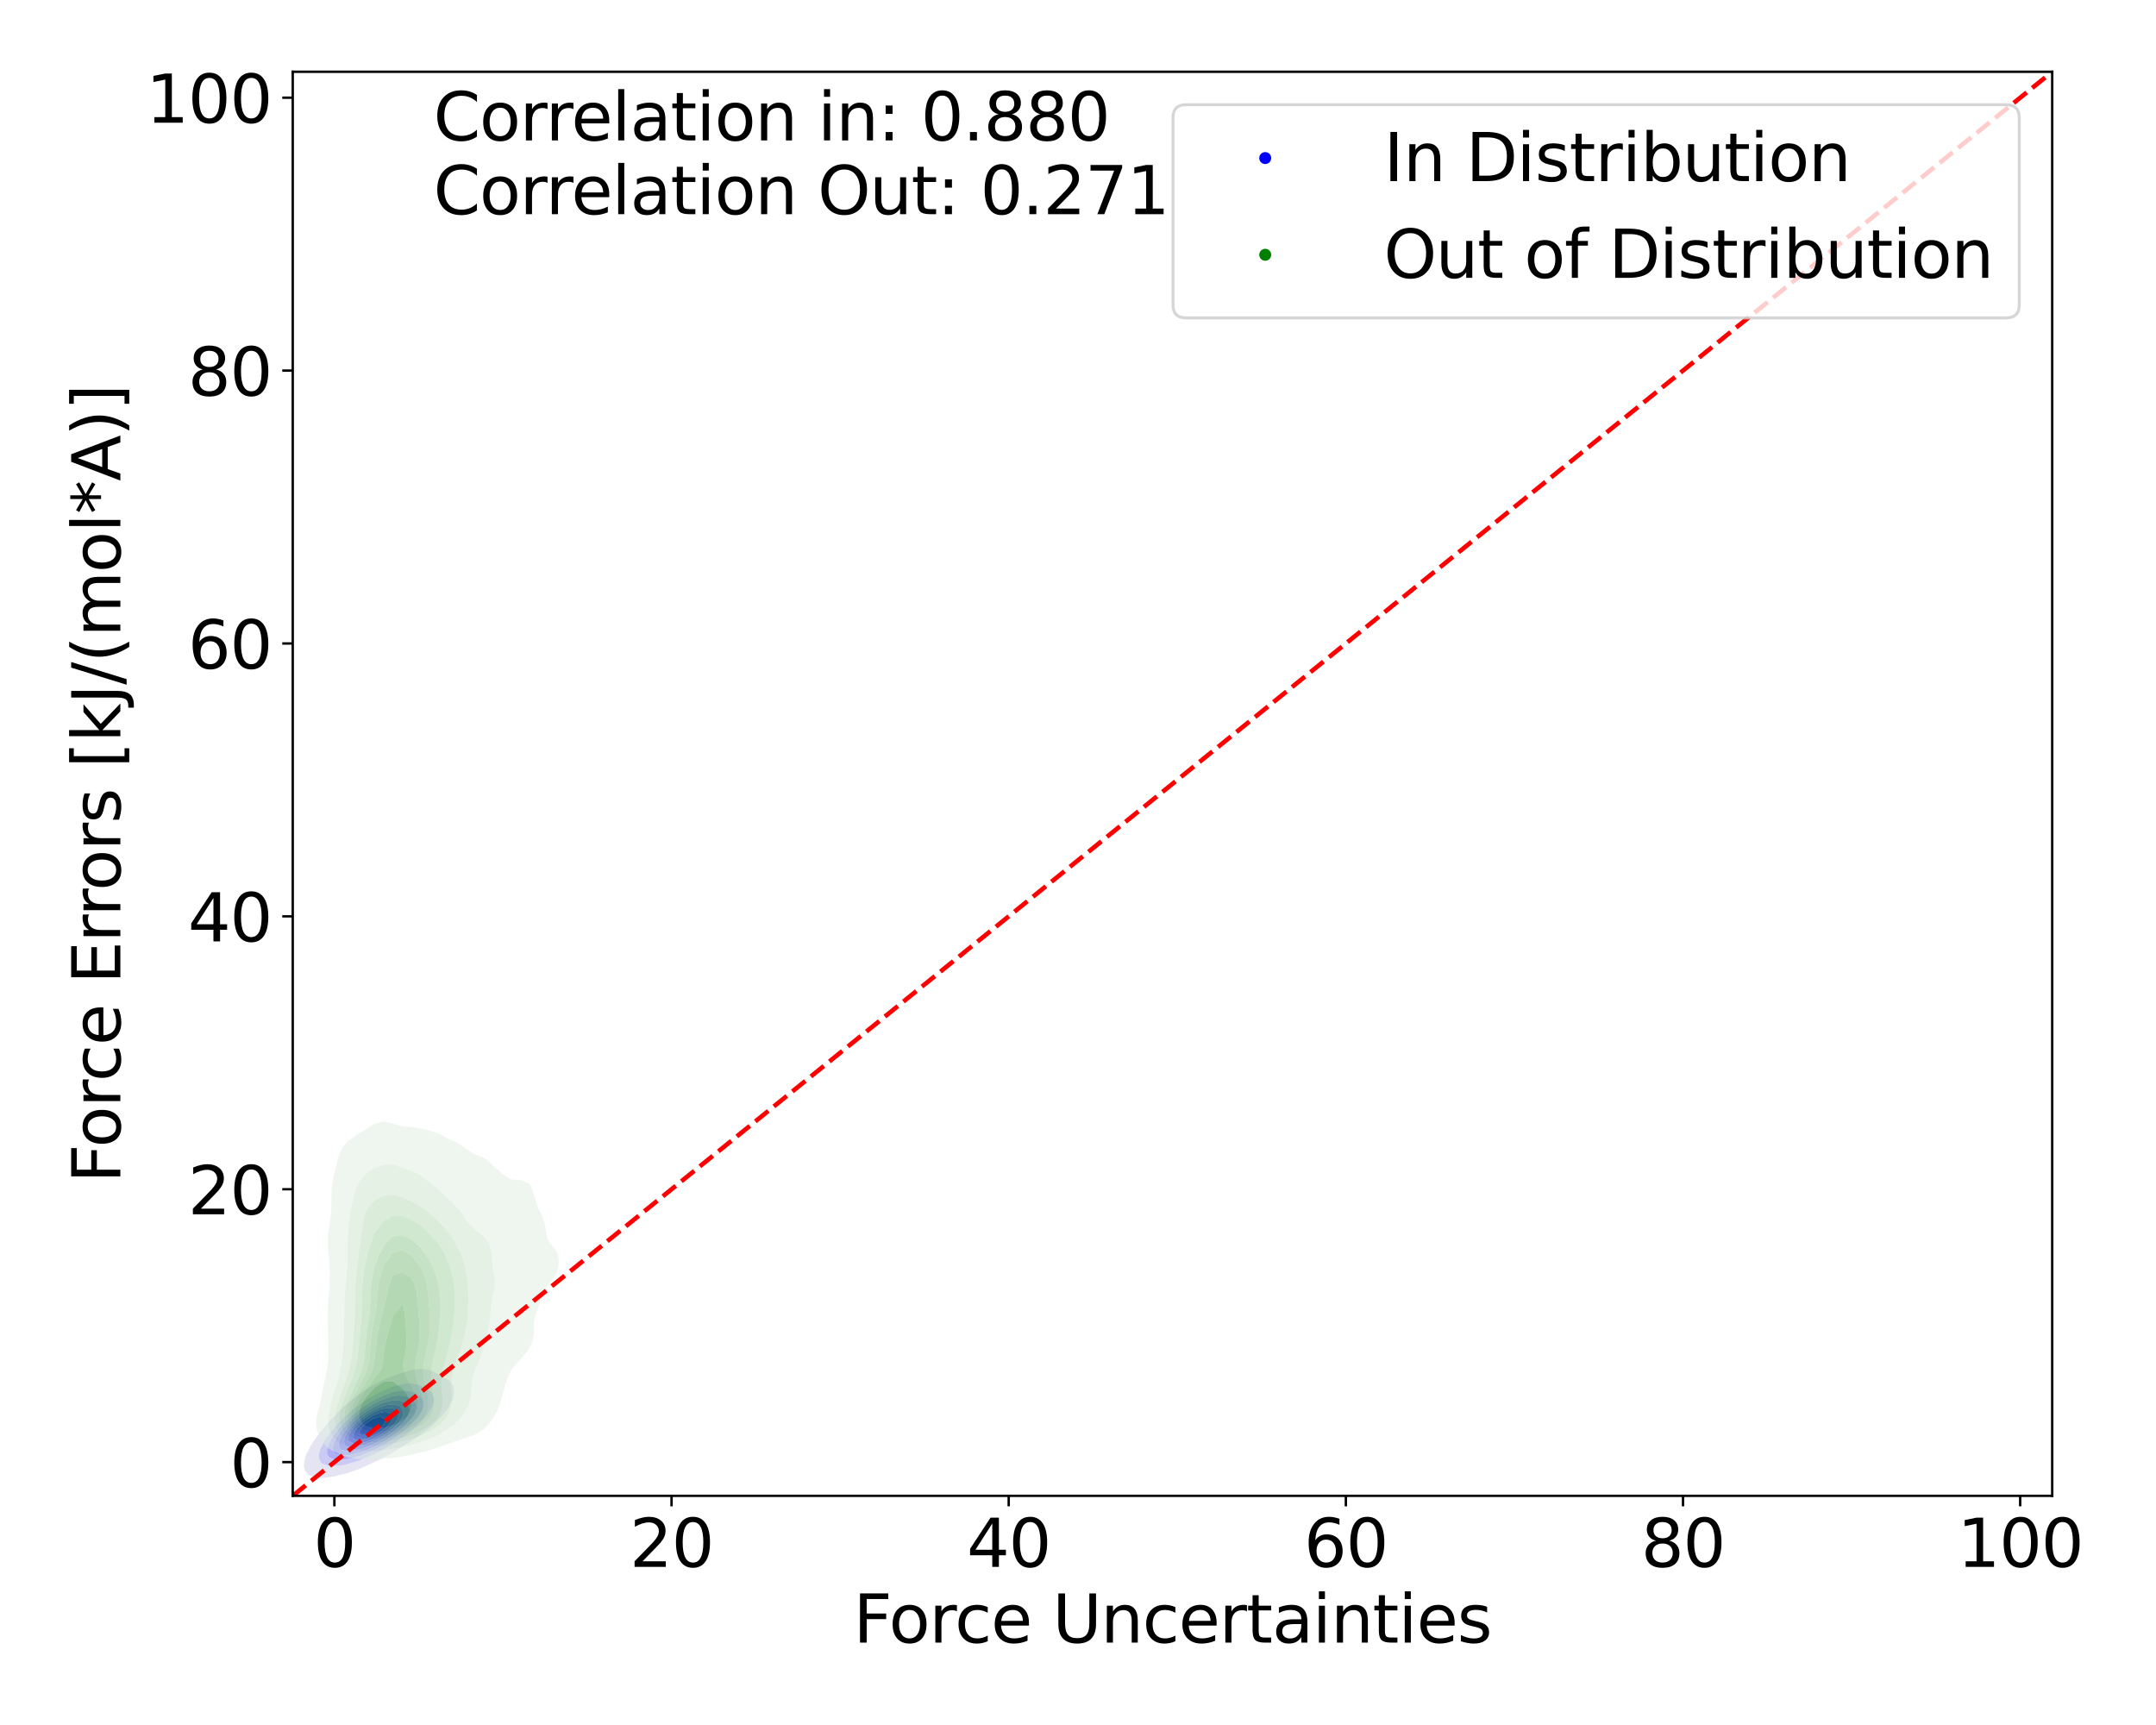 <?xml version="1.0" encoding="utf-8" standalone="no"?>
<!DOCTYPE svg PUBLIC "-//W3C//DTD SVG 1.1//EN"
  "http://www.w3.org/Graphics/SVG/1.1/DTD/svg11.dtd">
<svg xmlns:xlink="http://www.w3.org/1999/xlink" width="720pt" height="576pt" viewBox="0 0 720 576" xmlns="http://www.w3.org/2000/svg" version="1.1">
 <defs>
  <style type="text/css">*{stroke-linejoin: round; stroke-linecap: butt}</style>
 </defs>
 <g id="figure_1">
  <g id="patch_1">
   <path d="M 0 576 
L 720 576 
L 720 0 
L 0 0 
z
" style="fill: #ffffff"/>
  </g>
  <g id="axes_1">
   <g id="patch_2">
    <path d="M 97.76 499.48 
L 685.341 499.48 
L 685.341 23.963 
L 97.76 23.963 
z
" style="fill: #ffffff"/>
   </g>
   <g id="QuadContourSet_1">
    <path d="M 103.279 492.66 
L 105.417 493.366 
L 107.554 493.476 
L 109.692 493.312 
L 111.83 492.941 
L 113.304 492.532 
L 113.968 492.41 
L 116.106 491.876 
L 118.121 491.099 
L 118.244 491.065 
L 120.382 490.35 
L 121.817 489.665 
L 122.52 489.404 
L 124.658 488.373 
L 124.924 488.231 
L 126.796 487.39 
L 127.868 486.797 
L 128.934 486.274 
L 130.521 485.363 
L 131.072 485.069 
L 132.986 483.93 
L 133.21 483.799 
L 135.312 482.496 
L 135.348 482.473 
L 137.485 481.103 
L 137.547 481.062 
L 139.619 479.628 
L 139.623 479.625 
L 141.595 478.194 
L 141.761 478.055 
L 143.433 476.761 
L 143.899 476.325 
L 145.102 475.327 
L 146.037 474.349 
L 146.549 473.893 
L 147.859 472.459 
L 148.175 472.012 
L 149.06 471.025 
L 149.987 469.592 
L 150.313 468.872 
L 150.757 468.158 
L 151.346 466.724 
L 151.647 465.29 
L 151.656 463.856 
L 151.232 462.422 
L 150.313 461.323 
L 149.966 460.989 
L 148.175 459.884 
L 147.56 459.555 
L 146.037 458.705 
L 144.82 458.121 
L 143.899 457.675 
L 141.761 457.165 
L 139.623 457.175 
L 137.485 457.506 
L 135.348 458.121 
L 135.348 458.121 
L 133.21 458.705 
L 131.102 459.555 
L 131.072 459.564 
L 128.934 460.331 
L 127.589 460.989 
L 126.796 461.322 
L 124.789 462.422 
L 124.658 462.488 
L 122.52 463.752 
L 122.363 463.856 
L 120.382 465.195 
L 120.252 465.29 
L 118.357 466.724 
L 118.244 466.813 
L 116.553 468.158 
L 116.106 468.566 
L 114.901 469.592 
L 113.968 470.565 
L 113.46 471.025 
L 112.074 472.459 
L 111.83 472.743 
L 110.61 473.893 
L 109.692 475.092 
L 109.454 475.327 
L 108.116 476.761 
L 107.554 477.589 
L 106.974 478.194 
L 105.874 479.628 
L 105.417 480.428 
L 104.868 481.062 
L 103.909 482.496 
L 103.279 483.894 
L 103.252 483.93 
L 102.4 485.363 
L 101.869 486.797 
L 101.565 488.231 
L 101.494 489.665 
L 101.818 491.099 
L 103.084 492.532 
z
M 107.062 488.231 
L 106.484 486.797 
L 106.535 485.363 
L 106.946 483.93 
L 107.554 482.755 
L 107.649 482.496 
L 108.354 481.062 
L 109.357 479.628 
L 109.692 479.238 
L 110.374 478.194 
L 111.641 476.761 
L 111.83 476.57 
L 112.839 475.327 
L 113.968 474.259 
L 114.306 473.893 
L 115.843 472.459 
L 116.106 472.234 
L 117.425 471.025 
L 118.244 470.37 
L 119.217 469.592 
L 120.382 468.727 
L 121.204 468.158 
L 122.52 467.261 
L 123.422 466.724 
L 124.658 465.957 
L 125.968 465.29 
L 126.796 464.827 
L 128.934 463.892 
L 129.038 463.856 
L 131.072 463.007 
L 133.21 462.422 
L 133.21 462.422 
L 135.348 461.98 
L 137.485 461.919 
L 139.623 462.338 
L 139.847 462.422 
L 141.761 463.21 
L 142.864 463.856 
L 143.899 464.708 
L 144.44 465.29 
L 144.985 466.724 
L 144.904 468.158 
L 144.405 469.592 
L 143.899 470.413 
L 143.619 471.025 
L 142.688 472.459 
L 141.761 473.461 
L 141.442 473.893 
L 140.067 475.327 
L 139.623 475.704 
L 138.555 476.761 
L 137.485 477.602 
L 136.807 478.194 
L 135.348 479.266 
L 134.88 479.628 
L 133.21 480.779 
L 132.799 481.062 
L 131.072 482.181 
L 130.558 482.496 
L 128.934 483.485 
L 128.113 483.93 
L 126.796 484.682 
L 125.37 485.363 
L 124.658 485.744 
L 122.52 486.679 
L 122.19 486.797 
L 120.382 487.583 
L 118.266 488.231 
L 118.244 488.24 
L 116.106 488.902 
L 113.968 489.328 
L 111.83 489.558 
L 109.692 489.508 
L 107.554 488.7 
z
" clip-path="url(#pd3209fcf83)" style="fill: #e4e4f3"/>
    <path d="M 107.554 488.7 
L 109.692 489.508 
L 111.83 489.558 
L 113.968 489.328 
L 116.106 488.902 
L 118.244 488.24 
L 118.266 488.231 
L 120.382 487.583 
L 122.19 486.797 
L 122.52 486.679 
L 124.658 485.744 
L 125.37 485.363 
L 126.796 484.682 
L 128.113 483.93 
L 128.934 483.485 
L 130.558 482.496 
L 131.072 482.181 
L 132.799 481.062 
L 133.21 480.779 
L 134.88 479.628 
L 135.348 479.266 
L 136.807 478.194 
L 137.485 477.602 
L 138.555 476.761 
L 139.623 475.704 
L 140.067 475.327 
L 141.442 473.893 
L 141.761 473.461 
L 142.688 472.459 
L 143.619 471.025 
L 143.899 470.413 
L 144.405 469.592 
L 144.904 468.158 
L 144.985 466.724 
L 144.44 465.29 
L 143.899 464.708 
L 142.864 463.856 
L 141.761 463.21 
L 139.847 462.422 
L 139.623 462.338 
L 137.485 461.919 
L 135.348 461.98 
L 133.21 462.422 
L 133.21 462.422 
L 131.072 463.007 
L 129.038 463.856 
L 128.934 463.892 
L 126.796 464.827 
L 125.968 465.29 
L 124.658 465.957 
L 123.422 466.724 
L 122.52 467.261 
L 121.204 468.158 
L 120.382 468.727 
L 119.217 469.592 
L 118.244 470.37 
L 117.425 471.025 
L 116.106 472.234 
L 115.843 472.459 
L 114.306 473.893 
L 113.968 474.259 
L 112.839 475.327 
L 111.83 476.57 
L 111.641 476.761 
L 110.374 478.194 
L 109.692 479.238 
L 109.357 479.628 
L 108.354 481.062 
L 107.649 482.496 
L 107.554 482.755 
L 106.946 483.93 
L 106.535 485.363 
L 106.484 486.797 
L 107.062 488.231 
z
M 110.147 486.797 
L 109.692 486.35 
L 109.199 485.363 
L 109.215 483.93 
L 109.692 482.496 
L 109.692 482.496 
L 110.32 481.062 
L 111.19 479.628 
L 111.83 478.836 
L 112.252 478.194 
L 113.421 476.761 
L 113.968 476.207 
L 114.728 475.327 
L 116.106 474.041 
L 116.254 473.893 
L 117.825 472.459 
L 118.244 472.116 
L 119.579 471.025 
L 120.382 470.42 
L 121.563 469.592 
L 122.52 468.936 
L 123.823 468.158 
L 124.658 467.641 
L 126.482 466.724 
L 126.796 466.551 
L 128.934 465.603 
L 129.952 465.29 
L 131.072 464.87 
L 133.21 464.403 
L 135.348 464.292 
L 137.485 464.657 
L 138.98 465.29 
L 139.623 465.652 
L 140.903 466.724 
L 141.565 468.158 
L 141.489 469.592 
L 140.985 471.025 
L 140.129 472.459 
L 139.623 473.049 
L 139.03 473.893 
L 137.665 475.327 
L 137.485 475.484 
L 136.203 476.761 
L 135.348 477.449 
L 134.484 478.194 
L 133.21 479.139 
L 132.558 479.628 
L 131.072 480.643 
L 130.43 481.062 
L 128.934 482.003 
L 128.062 482.496 
L 126.796 483.227 
L 125.356 483.93 
L 124.658 484.298 
L 122.52 485.224 
L 122.121 485.363 
L 120.382 486.07 
L 118.244 486.698 
L 117.766 486.797 
L 116.106 487.229 
L 113.968 487.521 
L 111.83 487.455 
z
" clip-path="url(#pd3209fcf83)" style="fill: #cacaf5"/>
    <path d="M 111.83 487.455 
L 113.968 487.521 
L 116.106 487.229 
L 117.766 486.797 
L 118.244 486.698 
L 120.382 486.07 
L 122.121 485.363 
L 122.52 485.224 
L 124.658 484.298 
L 125.356 483.93 
L 126.796 483.227 
L 128.062 482.496 
L 128.934 482.003 
L 130.43 481.062 
L 131.072 480.643 
L 132.558 479.628 
L 133.21 479.139 
L 134.484 478.194 
L 135.348 477.449 
L 136.203 476.761 
L 137.485 475.484 
L 137.665 475.327 
L 139.03 473.893 
L 139.623 473.049 
L 140.129 472.459 
L 140.985 471.025 
L 141.489 469.592 
L 141.565 468.158 
L 140.903 466.724 
L 139.623 465.652 
L 138.98 465.29 
L 137.485 464.657 
L 135.348 464.292 
L 133.21 464.403 
L 131.072 464.87 
L 129.952 465.29 
L 128.934 465.603 
L 126.796 466.551 
L 126.482 466.724 
L 124.658 467.641 
L 123.823 468.158 
L 122.52 468.936 
L 121.563 469.592 
L 120.382 470.42 
L 119.579 471.025 
L 118.244 472.116 
L 117.825 472.459 
L 116.254 473.893 
L 116.106 474.041 
L 114.728 475.327 
L 113.968 476.207 
L 113.421 476.761 
L 112.252 478.194 
L 111.83 478.836 
L 111.19 479.628 
L 110.32 481.062 
L 109.692 482.496 
L 109.692 482.496 
L 109.215 483.93 
L 109.199 485.363 
L 109.692 486.35 
L 110.147 486.797 
z
M 111.889 485.363 
L 111.83 485.316 
L 111.136 483.93 
L 111.253 482.496 
L 111.83 481.062 
L 111.83 481.062 
L 112.588 479.628 
L 113.606 478.194 
L 113.968 477.785 
L 114.761 476.761 
L 116.106 475.388 
L 116.163 475.327 
L 117.614 473.893 
L 118.244 473.355 
L 119.298 472.459 
L 120.382 471.621 
L 121.212 471.025 
L 122.52 470.118 
L 123.4 469.592 
L 124.658 468.819 
L 126.004 468.158 
L 126.796 467.735 
L 128.934 466.88 
L 129.537 466.724 
L 131.072 466.244 
L 133.21 465.966 
L 135.348 466.165 
L 136.845 466.724 
L 137.485 467.077 
L 138.668 468.158 
L 139.173 469.592 
L 138.961 471.025 
L 138.303 472.459 
L 137.485 473.558 
L 137.272 473.893 
L 136.045 475.327 
L 135.348 475.965 
L 134.547 476.761 
L 133.21 477.854 
L 132.804 478.194 
L 131.072 479.464 
L 130.84 479.628 
L 128.934 480.879 
L 128.626 481.062 
L 126.796 482.134 
L 126.074 482.496 
L 124.658 483.233 
L 122.999 483.93 
L 122.52 484.151 
L 120.382 484.935 
L 118.78 485.363 
L 118.244 485.532 
L 116.106 485.944 
L 113.968 486.016 
z
" clip-path="url(#pd3209fcf83)" style="fill: #afaff6"/>
    <path d="M 113.968 486.016 
L 116.106 485.944 
L 118.244 485.532 
L 118.78 485.363 
L 120.382 484.935 
L 122.52 484.151 
L 122.999 483.93 
L 124.658 483.233 
L 126.074 482.496 
L 126.796 482.134 
L 128.626 481.062 
L 128.934 480.879 
L 130.84 479.628 
L 131.072 479.464 
L 132.804 478.194 
L 133.21 477.854 
L 134.547 476.761 
L 135.348 475.965 
L 136.045 475.327 
L 137.272 473.893 
L 137.485 473.558 
L 138.303 472.459 
L 138.961 471.025 
L 139.173 469.592 
L 138.668 468.158 
L 137.485 467.077 
L 136.845 466.724 
L 135.348 466.165 
L 133.21 465.966 
L 131.072 466.244 
L 129.537 466.724 
L 128.934 466.88 
L 126.796 467.735 
L 126.004 468.158 
L 124.658 468.819 
L 123.4 469.592 
L 122.52 470.118 
L 121.212 471.025 
L 120.382 471.621 
L 119.298 472.459 
L 118.244 473.355 
L 117.614 473.893 
L 116.163 475.327 
L 116.106 475.388 
L 114.761 476.761 
L 113.968 477.785 
L 113.606 478.194 
L 112.588 479.628 
L 111.83 481.062 
L 111.83 481.062 
L 111.253 482.496 
L 111.136 483.93 
L 111.83 485.316 
L 111.889 485.363 
z
M 113.645 483.93 
L 113.039 482.496 
L 113.289 481.062 
L 113.968 479.67 
L 113.987 479.628 
L 114.907 478.194 
L 116.106 476.761 
L 116.106 476.761 
L 117.424 475.327 
L 118.244 474.577 
L 118.999 473.893 
L 120.382 472.772 
L 120.801 472.459 
L 122.52 471.241 
L 122.878 471.025 
L 124.658 469.941 
L 125.394 469.592 
L 126.796 468.877 
L 128.786 468.158 
L 128.934 468.097 
L 131.072 467.619 
L 133.21 467.619 
L 134.944 468.158 
L 135.348 468.37 
L 136.55 469.592 
L 136.842 471.025 
L 136.447 472.459 
L 135.599 473.893 
L 135.348 474.176 
L 134.421 475.327 
L 133.21 476.489 
L 132.937 476.761 
L 131.201 478.194 
L 131.072 478.289 
L 129.179 479.628 
L 128.934 479.789 
L 126.799 481.062 
L 126.796 481.064 
L 124.658 482.17 
L 123.885 482.496 
L 122.52 483.098 
L 120.382 483.819 
L 119.904 483.93 
L 118.244 484.36 
L 116.106 484.583 
L 113.968 484.166 
z
" clip-path="url(#pd3209fcf83)" style="fill: #9393f8"/>
    <path d="M 113.968 484.166 
L 116.106 484.583 
L 118.244 484.36 
L 119.904 483.93 
L 120.382 483.819 
L 122.52 483.098 
L 123.885 482.496 
L 124.658 482.17 
L 126.796 481.064 
L 126.799 481.062 
L 128.934 479.789 
L 129.179 479.628 
L 131.072 478.289 
L 131.201 478.194 
L 132.937 476.761 
L 133.21 476.489 
L 134.421 475.327 
L 135.348 474.176 
L 135.599 473.893 
L 136.447 472.459 
L 136.842 471.025 
L 136.55 469.592 
L 135.348 468.37 
L 134.944 468.158 
L 133.21 467.619 
L 131.072 467.619 
L 128.934 468.097 
L 128.786 468.158 
L 126.796 468.877 
L 125.394 469.592 
L 124.658 469.941 
L 122.878 471.025 
L 122.52 471.241 
L 120.801 472.459 
L 120.382 472.772 
L 118.999 473.893 
L 118.244 474.577 
L 117.424 475.327 
L 116.106 476.761 
L 116.106 476.761 
L 114.907 478.194 
L 113.987 479.628 
L 113.968 479.67 
L 113.289 481.062 
L 113.039 482.496 
L 113.645 483.93 
z
M 115.148 482.496 
L 114.801 481.062 
L 115.251 479.628 
L 116.106 478.194 
L 116.106 478.194 
L 117.24 476.761 
L 118.244 475.72 
L 118.632 475.327 
L 120.242 473.893 
L 120.382 473.78 
L 122.154 472.459 
L 122.52 472.2 
L 124.471 471.025 
L 124.658 470.911 
L 126.796 469.902 
L 127.8 469.592 
L 128.934 469.202 
L 131.072 468.95 
L 133.21 469.392 
L 133.56 469.592 
L 134.692 471.025 
L 134.671 472.459 
L 134.025 473.893 
L 133.21 474.953 
L 132.937 475.327 
L 131.506 476.761 
L 131.072 477.117 
L 129.729 478.194 
L 128.934 478.754 
L 127.586 479.628 
L 126.796 480.105 
L 124.969 481.062 
L 124.658 481.223 
L 122.52 482.124 
L 121.352 482.496 
L 120.382 482.821 
L 118.244 483.224 
L 116.106 483.113 
z
" clip-path="url(#pd3209fcf83)" style="fill: #7676f9"/>
    <path d="M 116.106 483.113 
L 118.244 483.224 
L 120.382 482.821 
L 121.352 482.496 
L 122.52 482.124 
L 124.658 481.223 
L 124.969 481.062 
L 126.796 480.105 
L 127.586 479.628 
L 128.934 478.754 
L 129.729 478.194 
L 131.072 477.117 
L 131.506 476.761 
L 132.937 475.327 
L 133.21 474.953 
L 134.025 473.893 
L 134.671 472.459 
L 134.692 471.025 
L 133.56 469.592 
L 133.21 469.392 
L 131.072 468.95 
L 128.934 469.202 
L 127.8 469.592 
L 126.796 469.902 
L 124.658 470.911 
L 124.471 471.025 
L 122.52 472.2 
L 122.154 472.459 
L 120.382 473.78 
L 120.242 473.893 
L 118.632 475.327 
L 118.244 475.72 
L 117.24 476.761 
L 116.106 478.194 
L 116.106 478.194 
L 115.251 479.628 
L 114.801 481.062 
L 115.148 482.496 
z
M 116.073 481.062 
L 116.106 480.852 
L 116.3 479.628 
L 117.078 478.194 
L 118.145 476.761 
L 118.244 476.658 
L 119.557 475.327 
L 120.382 474.597 
L 121.264 473.893 
L 122.52 472.963 
L 123.344 472.459 
L 124.658 471.667 
L 126.086 471.025 
L 126.796 470.691 
L 128.934 470.127 
L 131.072 470.149 
L 132.691 471.025 
L 133.21 472.459 
L 132.736 473.893 
L 131.752 475.327 
L 131.072 476.016 
L 130.331 476.761 
L 128.934 477.887 
L 128.525 478.194 
L 126.796 479.315 
L 126.244 479.628 
L 124.658 480.459 
L 123.245 481.062 
L 122.52 481.368 
L 120.382 481.99 
L 118.244 482.256 
L 116.106 481.13 
z
" clip-path="url(#pd3209fcf83)" style="fill: #5c5cfa"/>
    <path d="M 116.106 481.13 
L 118.244 482.256 
L 120.382 481.99 
L 122.52 481.368 
L 123.245 481.062 
L 124.658 480.459 
L 126.244 479.628 
L 126.796 479.315 
L 128.525 478.194 
L 128.934 477.887 
L 130.331 476.761 
L 131.072 476.016 
L 131.752 475.327 
L 132.736 473.893 
L 133.21 472.459 
L 132.691 471.025 
L 131.072 470.149 
L 128.934 470.127 
L 126.796 470.691 
L 126.086 471.025 
L 124.658 471.667 
L 123.344 472.459 
L 122.52 472.963 
L 121.264 473.893 
L 120.382 474.597 
L 119.557 475.327 
L 118.244 476.658 
L 118.145 476.761 
L 117.078 478.194 
L 116.3 479.628 
L 116.106 480.852 
L 116.073 481.062 
z
M 117.823 479.628 
L 118.244 478.194 
L 118.244 478.194 
L 119.356 476.761 
L 120.382 475.663 
L 120.744 475.327 
L 122.496 473.893 
L 122.52 473.875 
L 124.658 472.591 
L 124.985 472.459 
L 126.796 471.73 
L 128.934 471.386 
L 131.072 472.398 
L 131.115 472.459 
L 131.094 473.893 
L 131.072 473.93 
L 130.217 475.327 
L 128.934 476.717 
L 128.891 476.761 
L 126.989 478.194 
L 126.796 478.32 
L 124.658 479.519 
L 124.406 479.628 
L 122.52 480.378 
L 120.382 480.93 
L 118.244 480.536 
z
" clip-path="url(#pd3209fcf83)" style="fill: #4343fc"/>
    <path d="M 118.244 480.536 
L 120.382 480.93 
L 122.52 480.378 
L 124.406 479.628 
L 124.658 479.519 
L 126.796 478.32 
L 126.989 478.194 
L 128.891 476.761 
L 128.934 476.717 
L 130.217 475.327 
L 131.072 473.93 
L 131.094 473.893 
L 131.115 472.459 
L 131.072 472.398 
L 128.934 471.386 
L 126.796 471.73 
L 124.985 472.459 
L 124.658 472.591 
L 122.52 473.875 
L 122.496 473.893 
L 120.744 475.327 
L 120.382 475.663 
L 119.356 476.761 
L 118.244 478.194 
L 118.244 478.194 
L 117.823 479.628 
z
M 119.967 478.194 
L 120.382 477.371 
L 120.77 476.761 
L 122.186 475.327 
L 122.52 475.053 
L 124.342 473.893 
L 124.658 473.704 
L 126.796 473.063 
L 128.934 473.893 
L 128.369 475.327 
L 127.097 476.761 
L 126.796 476.991 
L 124.972 478.194 
L 124.658 478.368 
L 122.52 479.166 
L 120.382 479.2 
z
" clip-path="url(#pd3209fcf83)" style="fill: #2727fd"/>
    <path d="M 120.382 479.2 
L 122.52 479.166 
L 124.658 478.368 
L 124.972 478.194 
L 126.796 476.991 
L 127.097 476.761 
L 128.369 475.327 
L 128.934 473.893 
L 126.796 473.063 
L 124.658 473.704 
L 124.342 473.893 
L 122.52 475.053 
L 122.186 475.327 
L 120.77 476.761 
L 120.382 477.371 
L 119.967 478.194 
z
" clip-path="url(#pd3209fcf83)" style="fill: #0c0cfe"/>
   </g>
   <g id="QuadContourSet_2">
    <path d="M 116.035 486.594 
L 119.079 487.13 
L 122.124 487.302 
L 125.168 487.283 
L 128.212 487.111 
L 131.257 486.823 
L 134.301 486.41 
L 137.345 485.766 
L 138.559 485.435 
L 140.39 485.119 
L 143.434 484.296 
L 145.685 483.431 
L 146.479 483.184 
L 149.523 482.187 
L 151.571 481.427 
L 152.567 481.074 
L 155.612 480.149 
L 157.673 479.422 
L 158.656 479.051 
L 161.317 477.418 
L 161.7 477.099 
L 163.418 475.414 
L 164.7 473.41 
L 164.745 473.313 
L 165.894 471.405 
L 166.739 469.401 
L 167.367 467.397 
L 167.789 465.696 
L 167.892 465.392 
L 168.45 463.388 
L 169.035 461.384 
L 169.806 459.38 
L 170.798 457.375 
L 170.834 457.315 
L 172.519 455.371 
L 173.878 453.861 
L 174.337 453.367 
L 175.991 451.362 
L 176.922 449.841 
L 177.238 449.358 
L 178.011 447.354 
L 178.311 445.35 
L 178.312 443.345 
L 178.348 441.341 
L 178.76 439.337 
L 179.477 437.332 
L 179.967 436.066 
L 180.26 435.328 
L 181.063 433.324 
L 181.917 431.32 
L 182.947 429.315 
L 183.011 429.199 
L 184.412 427.311 
L 185.762 425.307 
L 186.055 424.613 
L 186.43 423.302 
L 186.619 421.298 
L 186.402 419.294 
L 186.055 418.272 
L 185.508 417.29 
L 183.872 415.285 
L 183.011 414.104 
L 182.789 413.281 
L 182.412 411.277 
L 182.048 409.272 
L 181.499 407.268 
L 180.637 405.264 
L 179.967 403.957 
L 179.657 403.26 
L 178.952 401.255 
L 178.406 399.251 
L 177.814 397.247 
L 176.922 395.359 
L 176.744 395.242 
L 173.878 394.041 
L 170.834 393.859 
L 169.724 393.238 
L 167.789 392.145 
L 166.961 391.234 
L 164.745 389.282 
L 164.694 389.229 
L 162.46 387.225 
L 161.7 386.656 
L 158.656 385.433 
L 158.235 385.221 
L 155.612 383.574 
L 155.161 383.217 
L 152.567 381.539 
L 151.822 381.212 
L 149.523 380.192 
L 147.729 379.208 
L 146.479 378.469 
L 143.434 377.492 
L 142.143 377.204 
L 140.39 376.766 
L 137.345 376.347 
L 134.301 376.098 
L 131.257 375.199 
L 131.257 375.199 
L 128.212 374.441 
L 125.191 375.199 
L 125.168 375.205 
L 122.124 377.085 
L 121.959 377.204 
L 119.079 378.995 
L 118.769 379.208 
L 116.035 381.145 
L 115.973 381.212 
L 114.42 383.217 
L 113.386 385.221 
L 112.991 386.449 
L 112.759 387.225 
L 112.266 389.229 
L 111.788 391.234 
L 111.333 393.238 
L 110.977 395.242 
L 110.77 397.247 
L 110.706 399.251 
L 110.715 401.255 
L 110.677 403.26 
L 110.515 405.264 
L 110.262 407.268 
L 110.004 409.272 
L 109.946 409.813 
L 109.685 411.277 
L 109.482 413.281 
L 109.448 415.285 
L 109.566 417.29 
L 109.785 419.294 
L 109.946 420.765 
L 109.98 421.298 
L 110.062 423.302 
L 110.094 425.307 
L 110.08 427.311 
L 110.014 429.315 
L 109.946 430.628 
L 109.879 431.32 
L 109.68 433.324 
L 109.552 435.328 
L 109.498 437.332 
L 109.483 439.337 
L 109.479 441.341 
L 109.49 443.345 
L 109.524 445.35 
L 109.57 447.354 
L 109.611 449.358 
L 109.633 451.362 
L 109.607 453.367 
L 109.469 455.371 
L 109.179 457.375 
L 108.774 459.38 
L 108.336 461.384 
L 107.919 463.388 
L 107.53 465.392 
L 107.168 467.397 
L 106.902 469.01 
L 106.753 469.401 
L 106.103 471.405 
L 105.714 473.41 
L 105.6 475.414 
L 105.816 477.418 
L 106.531 479.422 
L 106.902 480.009 
L 107.53 481.427 
L 109.467 483.431 
L 109.946 483.795 
L 112.991 485.396 
L 113.104 485.435 
z
M 117.546 483.431 
L 116.035 482.968 
L 113.289 481.427 
L 112.991 481.199 
L 111.07 479.422 
L 110.09 477.418 
L 109.946 476.676 
L 109.611 475.414 
L 109.591 473.41 
L 109.946 471.475 
L 109.954 471.405 
L 110.318 469.401 
L 110.798 467.397 
L 111.368 465.392 
L 112.014 463.388 
L 112.722 461.384 
L 112.991 460.589 
L 113.275 459.38 
L 113.686 457.375 
L 114.019 455.371 
L 114.263 453.367 
L 114.44 451.362 
L 114.583 449.358 
L 114.709 447.354 
L 114.817 445.35 
L 114.899 443.345 
L 114.951 441.341 
L 114.978 439.337 
L 114.99 437.332 
L 115.013 435.328 
L 115.073 433.324 
L 115.192 431.32 
L 115.372 429.315 
L 115.588 427.311 
L 115.8 425.307 
L 115.964 423.302 
L 116.035 421.848 
L 116.053 421.298 
L 116.083 419.294 
L 116.09 417.29 
L 116.088 415.285 
L 116.104 413.281 
L 116.185 411.277 
L 116.367 409.272 
L 116.642 407.268 
L 116.969 405.264 
L 117.319 403.26 
L 117.702 401.255 
L 118.17 399.251 
L 118.809 397.247 
L 119.079 396.574 
L 119.755 395.242 
L 121.087 393.238 
L 122.124 391.966 
L 123.175 391.234 
L 125.168 389.961 
L 127.299 389.229 
L 128.212 388.943 
L 131.257 388.878 
L 132.422 389.229 
L 134.301 389.836 
L 137.345 391.066 
L 137.739 391.234 
L 140.39 392.525 
L 141.431 393.238 
L 143.434 394.758 
L 144.061 395.242 
L 146.479 397.247 
L 146.479 397.247 
L 148.583 399.251 
L 149.523 400.2 
L 150.733 401.255 
L 152.567 403.165 
L 152.665 403.26 
L 154.279 405.264 
L 155.473 407.268 
L 155.612 407.479 
L 157.245 409.272 
L 158.656 410.694 
L 159.585 411.277 
L 161.7 413.013 
L 161.95 413.281 
L 163.254 415.285 
L 163.903 417.29 
L 164.19 419.294 
L 164.373 421.298 
L 164.616 423.302 
L 164.745 424.129 
L 164.993 425.307 
L 165.271 427.311 
L 165.216 429.315 
L 164.867 431.32 
L 164.745 431.816 
L 164.467 433.324 
L 164.127 435.328 
L 163.88 437.332 
L 163.698 439.337 
L 163.502 441.341 
L 163.219 443.345 
L 162.814 445.35 
L 162.311 447.354 
L 161.755 449.358 
L 161.7 449.534 
L 161.178 451.362 
L 160.429 453.367 
L 159.544 455.371 
L 158.704 457.375 
L 158.656 457.527 
L 158.095 459.38 
L 157.721 461.384 
L 157.529 463.388 
L 157.35 465.392 
L 157.009 467.397 
L 156.347 469.401 
L 155.612 470.68 
L 155.318 471.405 
L 153.977 473.41 
L 152.567 474.653 
L 151.923 475.414 
L 149.523 477.183 
L 149.228 477.418 
L 146.479 479.046 
L 145.761 479.422 
L 143.434 480.529 
L 140.798 481.427 
L 140.39 481.58 
L 137.345 482.521 
L 134.301 483.161 
L 132.467 483.431 
L 131.257 483.684 
L 128.212 484.171 
L 125.168 484.414 
L 122.124 484.369 
L 119.079 483.942 
z
" clip-path="url(#pd3209fcf83)" style="fill: #e1eee1; fill-opacity: 0.5"/>
    <path d="M 119.079 483.942 
L 122.124 484.369 
L 125.168 484.414 
L 128.212 484.171 
L 131.257 483.684 
L 132.467 483.431 
L 134.301 483.161 
L 137.345 482.521 
L 140.39 481.58 
L 140.798 481.427 
L 143.434 480.529 
L 145.761 479.422 
L 146.479 479.046 
L 149.228 477.418 
L 149.523 477.183 
L 151.923 475.414 
L 152.567 474.653 
L 153.977 473.41 
L 155.318 471.405 
L 155.612 470.68 
L 156.347 469.401 
L 157.009 467.397 
L 157.35 465.392 
L 157.529 463.388 
L 157.721 461.384 
L 158.095 459.38 
L 158.656 457.527 
L 158.704 457.375 
L 159.544 455.371 
L 160.429 453.367 
L 161.178 451.362 
L 161.7 449.534 
L 161.755 449.358 
L 162.311 447.354 
L 162.814 445.35 
L 163.219 443.345 
L 163.502 441.341 
L 163.698 439.337 
L 163.88 437.332 
L 164.127 435.328 
L 164.467 433.324 
L 164.745 431.816 
L 164.867 431.32 
L 165.216 429.315 
L 165.271 427.311 
L 164.993 425.307 
L 164.745 424.129 
L 164.616 423.302 
L 164.373 421.298 
L 164.19 419.294 
L 163.903 417.29 
L 163.254 415.285 
L 161.95 413.281 
L 161.7 413.013 
L 159.585 411.277 
L 158.656 410.694 
L 157.245 409.272 
L 155.612 407.479 
L 155.473 407.268 
L 154.279 405.264 
L 152.665 403.26 
L 152.567 403.165 
L 150.733 401.255 
L 149.523 400.2 
L 148.583 399.251 
L 146.479 397.247 
L 146.479 397.247 
L 144.061 395.242 
L 143.434 394.758 
L 141.431 393.238 
L 140.39 392.525 
L 137.739 391.234 
L 137.345 391.066 
L 134.301 389.836 
L 132.422 389.229 
L 131.257 388.878 
L 128.212 388.943 
L 127.299 389.229 
L 125.168 389.961 
L 123.175 391.234 
L 122.124 391.966 
L 121.087 393.238 
L 119.755 395.242 
L 119.079 396.574 
L 118.809 397.247 
L 118.17 399.251 
L 117.702 401.255 
L 117.319 403.26 
L 116.969 405.264 
L 116.642 407.268 
L 116.367 409.272 
L 116.185 411.277 
L 116.104 413.281 
L 116.088 415.285 
L 116.09 417.29 
L 116.083 419.294 
L 116.053 421.298 
L 116.035 421.848 
L 115.964 423.302 
L 115.8 425.307 
L 115.588 427.311 
L 115.372 429.315 
L 115.192 431.32 
L 115.073 433.324 
L 115.013 435.328 
L 114.99 437.332 
L 114.978 439.337 
L 114.951 441.341 
L 114.899 443.345 
L 114.817 445.35 
L 114.709 447.354 
L 114.583 449.358 
L 114.44 451.362 
L 114.263 453.367 
L 114.019 455.371 
L 113.686 457.375 
L 113.275 459.38 
L 112.991 460.589 
L 112.722 461.384 
L 112.014 463.388 
L 111.368 465.392 
L 110.798 467.397 
L 110.318 469.401 
L 109.954 471.405 
L 109.946 471.475 
L 109.591 473.41 
L 109.611 475.414 
L 109.946 476.676 
L 110.09 477.418 
L 111.07 479.422 
L 112.991 481.199 
L 113.289 481.427 
L 116.035 482.968 
L 117.546 483.431 
z
M 117.591 481.427 
L 116.035 480.688 
L 114.28 479.422 
L 112.991 477.763 
L 112.733 477.418 
L 111.935 475.414 
L 111.772 473.41 
L 112.015 471.405 
L 112.559 469.401 
L 112.991 468.231 
L 113.224 467.397 
L 113.851 465.392 
L 114.547 463.388 
L 115.287 461.384 
L 116.035 459.38 
L 116.035 459.38 
L 116.559 457.375 
L 116.987 455.371 
L 117.308 453.367 
L 117.544 451.362 
L 117.733 449.358 
L 117.908 447.354 
L 118.081 445.35 
L 118.244 443.345 
L 118.371 441.341 
L 118.444 439.337 
L 118.469 437.332 
L 118.478 435.328 
L 118.502 433.324 
L 118.56 431.32 
L 118.667 429.315 
L 118.83 427.311 
L 119.043 425.307 
L 119.079 424.998 
L 119.26 423.302 
L 119.48 421.298 
L 119.707 419.294 
L 119.95 417.29 
L 120.211 415.285 
L 120.485 413.281 
L 120.776 411.277 
L 121.106 409.272 
L 121.498 407.268 
L 121.973 405.264 
L 122.124 404.747 
L 122.976 403.26 
L 124.591 401.255 
L 125.168 400.676 
L 128.196 399.251 
L 128.212 399.244 
L 131.257 398.948 
L 132.146 399.251 
L 134.301 399.859 
L 137.345 401.158 
L 137.532 401.255 
L 140.39 402.71 
L 141.14 403.26 
L 143.434 405.039 
L 143.688 405.264 
L 145.842 407.268 
L 146.479 407.892 
L 147.83 409.272 
L 149.523 411.178 
L 149.6 411.277 
L 151.002 413.281 
L 152.129 415.285 
L 152.567 416.244 
L 153.178 417.29 
L 154.167 419.294 
L 154.911 421.298 
L 155.398 423.302 
L 155.612 424.68 
L 155.725 425.307 
L 156.003 427.311 
L 156.219 429.315 
L 156.349 431.32 
L 156.382 433.324 
L 156.35 435.328 
L 156.291 437.332 
L 156.199 439.337 
L 156.007 441.341 
L 155.641 443.345 
L 155.612 443.454 
L 155.216 445.35 
L 154.715 447.354 
L 154.173 449.358 
L 153.568 451.362 
L 152.846 453.367 
L 152.567 454.046 
L 152.154 455.371 
L 151.536 457.375 
L 151.024 459.38 
L 150.732 461.384 
L 150.707 463.388 
L 150.847 465.392 
L 150.933 467.397 
L 150.754 469.401 
L 150.134 471.405 
L 149.523 472.38 
L 149.008 473.41 
L 147.24 475.414 
L 146.479 475.991 
L 144.521 477.418 
L 143.434 478.028 
L 140.39 479.399 
L 140.331 479.422 
L 137.345 480.53 
L 134.301 481.308 
L 133.685 481.427 
L 131.257 481.988 
L 128.212 482.477 
L 125.168 482.691 
L 122.124 482.593 
L 119.079 482.039 
z
" clip-path="url(#pd3209fcf83)" style="fill: #cde5cd; fill-opacity: 0.5"/>
    <path d="M 119.079 482.039 
L 122.124 482.593 
L 125.168 482.691 
L 128.212 482.477 
L 131.257 481.988 
L 133.685 481.427 
L 134.301 481.308 
L 137.345 480.53 
L 140.331 479.422 
L 140.39 479.399 
L 143.434 478.028 
L 144.521 477.418 
L 146.479 475.991 
L 147.24 475.414 
L 149.008 473.41 
L 149.523 472.38 
L 150.134 471.405 
L 150.754 469.401 
L 150.933 467.397 
L 150.847 465.392 
L 150.707 463.388 
L 150.732 461.384 
L 151.024 459.38 
L 151.536 457.375 
L 152.154 455.371 
L 152.567 454.046 
L 152.846 453.367 
L 153.568 451.362 
L 154.173 449.358 
L 154.715 447.354 
L 155.216 445.35 
L 155.612 443.454 
L 155.641 443.345 
L 156.007 441.341 
L 156.199 439.337 
L 156.291 437.332 
L 156.35 435.328 
L 156.382 433.324 
L 156.349 431.32 
L 156.219 429.315 
L 156.003 427.311 
L 155.725 425.307 
L 155.612 424.68 
L 155.398 423.302 
L 154.911 421.298 
L 154.167 419.294 
L 153.178 417.29 
L 152.567 416.244 
L 152.129 415.285 
L 151.002 413.281 
L 149.6 411.277 
L 149.523 411.178 
L 147.83 409.272 
L 146.479 407.892 
L 145.842 407.268 
L 143.688 405.264 
L 143.434 405.039 
L 141.14 403.26 
L 140.39 402.71 
L 137.532 401.255 
L 137.345 401.158 
L 134.301 399.859 
L 132.146 399.251 
L 131.257 398.948 
L 128.212 399.244 
L 128.196 399.251 
L 125.168 400.676 
L 124.591 401.255 
L 122.976 403.26 
L 122.124 404.747 
L 121.973 405.264 
L 121.498 407.268 
L 121.106 409.272 
L 120.776 411.277 
L 120.485 413.281 
L 120.211 415.285 
L 119.95 417.29 
L 119.707 419.294 
L 119.48 421.298 
L 119.26 423.302 
L 119.079 424.998 
L 119.043 425.307 
L 118.83 427.311 
L 118.667 429.315 
L 118.56 431.32 
L 118.502 433.324 
L 118.478 435.328 
L 118.469 437.332 
L 118.444 439.337 
L 118.371 441.341 
L 118.244 443.345 
L 118.081 445.35 
L 117.908 447.354 
L 117.733 449.358 
L 117.544 451.362 
L 117.308 453.367 
L 116.987 455.371 
L 116.559 457.375 
L 116.035 459.38 
L 116.035 459.38 
L 115.287 461.384 
L 114.547 463.388 
L 113.851 465.392 
L 113.224 467.397 
L 112.991 468.231 
L 112.559 469.401 
L 112.015 471.405 
L 111.772 473.41 
L 111.935 475.414 
L 112.733 477.418 
L 112.991 477.763 
L 114.28 479.422 
L 116.035 480.688 
L 117.591 481.427 
z
M 123.662 481.427 
L 122.124 481.358 
L 119.079 480.717 
L 116.65 479.422 
L 116.035 478.936 
L 114.54 477.418 
L 113.632 475.414 
L 113.398 473.41 
L 113.579 471.405 
L 114.044 469.401 
L 114.715 467.397 
L 115.536 465.392 
L 116.035 464.25 
L 116.374 463.388 
L 117.14 461.384 
L 117.885 459.38 
L 118.554 457.375 
L 119.079 455.456 
L 119.1 455.371 
L 119.439 453.367 
L 119.668 451.362 
L 119.844 449.358 
L 120.014 447.354 
L 120.203 445.35 
L 120.408 443.345 
L 120.603 441.341 
L 120.748 439.337 
L 120.823 437.332 
L 120.85 435.328 
L 120.88 433.324 
L 120.947 431.32 
L 121.067 429.315 
L 121.246 427.311 
L 121.483 425.307 
L 121.781 423.302 
L 122.124 421.413 
L 122.147 421.298 
L 122.617 419.294 
L 123.167 417.29 
L 123.803 415.285 
L 124.541 413.281 
L 125.168 411.809 
L 125.456 411.277 
L 126.781 409.272 
L 128.212 407.726 
L 128.924 407.268 
L 131.257 406.026 
L 134.301 406.124 
L 137.265 407.268 
L 137.345 407.299 
L 140.39 409.149 
L 140.532 409.272 
L 142.675 411.277 
L 143.434 412.065 
L 144.604 413.281 
L 146.322 415.285 
L 146.479 415.493 
L 147.656 417.29 
L 148.695 419.294 
L 149.523 421.227 
L 149.552 421.298 
L 150.272 423.302 
L 150.845 425.307 
L 151.288 427.311 
L 151.619 429.315 
L 151.835 431.32 
L 151.93 433.324 
L 151.918 435.328 
L 151.828 437.332 
L 151.678 439.337 
L 151.467 441.341 
L 151.189 443.345 
L 150.852 445.35 
L 150.47 447.354 
L 150.035 449.358 
L 149.523 451.362 
L 149.523 451.362 
L 148.969 453.367 
L 148.396 455.371 
L 147.893 457.375 
L 147.533 459.38 
L 147.363 461.384 
L 147.397 463.388 
L 147.581 465.392 
L 147.764 467.397 
L 147.73 469.401 
L 147.257 471.405 
L 146.479 472.777 
L 146.166 473.41 
L 144.317 475.414 
L 143.434 476.042 
L 141.283 477.418 
L 140.39 477.863 
L 137.345 479.14 
L 136.498 479.422 
L 134.301 480.139 
L 131.257 480.833 
L 128.212 481.298 
L 126.158 481.427 
L 125.168 481.509 
z
" clip-path="url(#pd3209fcf83)" style="fill: #b8dab8; fill-opacity: 0.5"/>
    <path d="M 125.168 481.509 
L 126.158 481.427 
L 128.212 481.298 
L 131.257 480.833 
L 134.301 480.139 
L 136.498 479.422 
L 137.345 479.14 
L 140.39 477.863 
L 141.283 477.418 
L 143.434 476.042 
L 144.317 475.414 
L 146.166 473.41 
L 146.479 472.777 
L 147.257 471.405 
L 147.73 469.401 
L 147.764 467.397 
L 147.581 465.392 
L 147.397 463.388 
L 147.363 461.384 
L 147.533 459.38 
L 147.893 457.375 
L 148.396 455.371 
L 148.969 453.367 
L 149.523 451.362 
L 149.523 451.362 
L 150.035 449.358 
L 150.47 447.354 
L 150.852 445.35 
L 151.189 443.345 
L 151.467 441.341 
L 151.678 439.337 
L 151.828 437.332 
L 151.918 435.328 
L 151.93 433.324 
L 151.835 431.32 
L 151.619 429.315 
L 151.288 427.311 
L 150.845 425.307 
L 150.272 423.302 
L 149.552 421.298 
L 149.523 421.227 
L 148.695 419.294 
L 147.656 417.29 
L 146.479 415.493 
L 146.322 415.285 
L 144.604 413.281 
L 143.434 412.065 
L 142.675 411.277 
L 140.532 409.272 
L 140.39 409.149 
L 137.345 407.299 
L 137.265 407.268 
L 134.301 406.124 
L 131.257 406.026 
L 128.924 407.268 
L 128.212 407.726 
L 126.781 409.272 
L 125.456 411.277 
L 125.168 411.809 
L 124.541 413.281 
L 123.803 415.285 
L 123.167 417.29 
L 122.617 419.294 
L 122.147 421.298 
L 122.124 421.413 
L 121.781 423.302 
L 121.483 425.307 
L 121.246 427.311 
L 121.067 429.315 
L 120.947 431.32 
L 120.88 433.324 
L 120.85 435.328 
L 120.823 437.332 
L 120.748 439.337 
L 120.603 441.341 
L 120.408 443.345 
L 120.203 445.35 
L 120.014 447.354 
L 119.844 449.358 
L 119.668 451.362 
L 119.439 453.367 
L 119.1 455.371 
L 119.079 455.456 
L 118.554 457.375 
L 117.885 459.38 
L 117.14 461.384 
L 116.374 463.388 
L 116.035 464.25 
L 115.536 465.392 
L 114.715 467.397 
L 114.044 469.401 
L 113.579 471.405 
L 113.398 473.41 
L 113.632 475.414 
L 114.54 477.418 
L 116.035 478.936 
L 116.65 479.422 
L 119.079 480.717 
L 122.124 481.358 
L 123.662 481.427 
z
M 119.505 479.422 
L 119.079 479.271 
L 116.595 477.418 
L 116.035 476.56 
L 115.357 475.414 
L 114.963 473.41 
L 115.129 471.405 
L 115.685 469.401 
L 116.035 468.52 
L 116.437 467.397 
L 117.282 465.392 
L 118.22 463.388 
L 119.079 461.598 
L 119.188 461.384 
L 120.06 459.38 
L 120.775 457.375 
L 121.288 455.371 
L 121.619 453.367 
L 121.834 451.362 
L 122.009 449.358 
L 122.124 448.192 
L 122.206 447.354 
L 122.449 445.35 
L 122.731 443.345 
L 123.024 441.341 
L 123.291 439.337 
L 123.49 437.332 
L 123.608 435.328 
L 123.683 433.324 
L 123.784 431.32 
L 123.956 429.315 
L 124.216 427.311 
L 124.572 425.307 
L 125.036 423.302 
L 125.168 422.838 
L 125.692 421.298 
L 126.513 419.294 
L 127.494 417.29 
L 128.212 416.02 
L 128.832 415.285 
L 130.778 413.281 
L 131.257 412.859 
L 134.301 412.456 
L 136.204 413.281 
L 137.345 413.807 
L 139.073 415.285 
L 140.39 416.6 
L 140.968 417.29 
L 142.413 419.294 
L 143.434 421.022 
L 143.603 421.298 
L 144.64 423.302 
L 145.445 425.307 
L 146.042 427.311 
L 146.479 429.315 
L 146.479 429.315 
L 146.798 431.32 
L 147.002 433.324 
L 147.093 435.328 
L 147.09 437.332 
L 147.015 439.337 
L 146.878 441.341 
L 146.679 443.345 
L 146.479 444.884 
L 146.423 445.35 
L 146.124 447.354 
L 145.754 449.358 
L 145.299 451.362 
L 144.792 453.367 
L 144.337 455.371 
L 144.055 457.375 
L 143.988 459.38 
L 144.1 461.384 
L 144.334 463.388 
L 144.623 465.392 
L 144.859 467.397 
L 144.876 469.401 
L 144.448 471.405 
L 143.434 473.168 
L 143.31 473.41 
L 141.323 475.414 
L 140.39 476.015 
L 137.939 477.418 
L 137.345 477.687 
L 134.301 478.828 
L 132.038 479.422 
L 131.257 479.629 
L 128.212 480.216 
L 125.168 480.414 
L 122.124 480.189 
z
" clip-path="url(#pd3209fcf83)" style="fill: #a3d0a3; fill-opacity: 0.5"/>
    <path d="M 122.124 480.189 
L 125.168 480.414 
L 128.212 480.216 
L 131.257 479.629 
L 132.038 479.422 
L 134.301 478.828 
L 137.345 477.687 
L 137.939 477.418 
L 140.39 476.015 
L 141.323 475.414 
L 143.31 473.41 
L 143.434 473.168 
L 144.448 471.405 
L 144.876 469.401 
L 144.859 467.397 
L 144.623 465.392 
L 144.334 463.388 
L 144.1 461.384 
L 143.988 459.38 
L 144.055 457.375 
L 144.337 455.371 
L 144.792 453.367 
L 145.299 451.362 
L 145.754 449.358 
L 146.124 447.354 
L 146.423 445.35 
L 146.479 444.884 
L 146.679 443.345 
L 146.878 441.341 
L 147.015 439.337 
L 147.09 437.332 
L 147.093 435.328 
L 147.002 433.324 
L 146.798 431.32 
L 146.479 429.315 
L 146.479 429.315 
L 146.042 427.311 
L 145.445 425.307 
L 144.64 423.302 
L 143.603 421.298 
L 143.434 421.022 
L 142.413 419.294 
L 140.968 417.29 
L 140.39 416.6 
L 139.073 415.285 
L 137.345 413.807 
L 136.204 413.281 
L 134.301 412.456 
L 131.257 412.859 
L 130.778 413.281 
L 128.832 415.285 
L 128.212 416.02 
L 127.494 417.29 
L 126.513 419.294 
L 125.692 421.298 
L 125.168 422.838 
L 125.036 423.302 
L 124.572 425.307 
L 124.216 427.311 
L 123.956 429.315 
L 123.784 431.32 
L 123.683 433.324 
L 123.608 435.328 
L 123.49 437.332 
L 123.291 439.337 
L 123.024 441.341 
L 122.731 443.345 
L 122.449 445.35 
L 122.206 447.354 
L 122.124 448.192 
L 122.009 449.358 
L 121.834 451.362 
L 121.619 453.367 
L 121.288 455.371 
L 120.775 457.375 
L 120.06 459.38 
L 119.188 461.384 
L 119.079 461.598 
L 118.22 463.388 
L 117.282 465.392 
L 116.437 467.397 
L 116.035 468.52 
L 115.685 469.401 
L 115.129 471.405 
L 114.963 473.41 
L 115.357 475.414 
L 116.035 476.56 
L 116.595 477.418 
L 119.079 479.271 
L 119.505 479.422 
z
M 123.406 479.422 
L 122.124 479.298 
L 119.079 478.18 
L 118.059 477.418 
L 116.603 475.414 
L 116.146 473.41 
L 116.274 471.405 
L 116.788 469.401 
L 117.574 467.397 
L 118.549 465.392 
L 119.079 464.36 
L 119.623 463.388 
L 120.695 461.384 
L 121.667 459.38 
L 122.124 458.176 
L 122.466 457.375 
L 123.017 455.371 
L 123.335 453.367 
L 123.526 451.362 
L 123.683 449.358 
L 123.866 447.354 
L 124.107 445.35 
L 124.415 443.345 
L 124.781 441.341 
L 125.168 439.337 
L 125.168 439.337 
L 125.56 437.332 
L 125.83 435.328 
L 126.007 433.324 
L 126.173 431.32 
L 126.416 429.315 
L 126.78 427.311 
L 127.274 425.307 
L 127.912 423.302 
L 128.212 422.532 
L 128.985 421.298 
L 130.397 419.294 
L 131.257 418.212 
L 134.301 417.48 
L 137.345 419.235 
L 137.399 419.294 
L 139.026 421.298 
L 140.39 423.162 
L 140.468 423.302 
L 141.404 425.307 
L 142.097 427.311 
L 142.569 429.315 
L 142.871 431.32 
L 143.074 433.324 
L 143.246 435.328 
L 143.417 437.332 
L 143.434 437.577 
L 143.553 439.337 
L 143.595 441.341 
L 143.529 443.345 
L 143.434 444.509 
L 143.367 445.35 
L 143.12 447.354 
L 142.791 449.358 
L 142.383 451.362 
L 141.936 453.367 
L 141.544 455.371 
L 141.343 457.375 
L 141.428 459.38 
L 141.765 461.384 
L 142.221 463.388 
L 142.658 465.392 
L 142.957 467.397 
L 142.999 469.401 
L 142.606 471.405 
L 141.483 473.41 
L 140.39 474.431 
L 139.307 475.414 
L 137.345 476.573 
L 135.558 477.418 
L 134.301 477.909 
L 131.257 478.806 
L 128.212 479.388 
L 127.643 479.422 
L 125.168 479.589 
z
" clip-path="url(#pd3209fcf83)" style="fill: #8fc68f; fill-opacity: 0.5"/>
    <path d="M 125.168 479.589 
L 127.643 479.422 
L 128.212 479.388 
L 131.257 478.806 
L 134.301 477.909 
L 135.558 477.418 
L 137.345 476.573 
L 139.307 475.414 
L 140.39 474.431 
L 141.483 473.41 
L 142.606 471.405 
L 142.999 469.401 
L 142.957 467.397 
L 142.658 465.392 
L 142.221 463.388 
L 141.765 461.384 
L 141.428 459.38 
L 141.343 457.375 
L 141.544 455.371 
L 141.936 453.367 
L 142.383 451.362 
L 142.791 449.358 
L 143.12 447.354 
L 143.367 445.35 
L 143.434 444.509 
L 143.529 443.345 
L 143.595 441.341 
L 143.553 439.337 
L 143.434 437.577 
L 143.417 437.332 
L 143.246 435.328 
L 143.074 433.324 
L 142.871 431.32 
L 142.569 429.315 
L 142.097 427.311 
L 141.404 425.307 
L 140.468 423.302 
L 140.39 423.162 
L 139.026 421.298 
L 137.399 419.294 
L 137.345 419.235 
L 134.301 417.48 
L 131.257 418.212 
L 130.397 419.294 
L 128.985 421.298 
L 128.212 422.532 
L 127.912 423.302 
L 127.274 425.307 
L 126.78 427.311 
L 126.416 429.315 
L 126.173 431.32 
L 126.007 433.324 
L 125.83 435.328 
L 125.56 437.332 
L 125.168 439.337 
L 125.168 439.337 
L 124.781 441.341 
L 124.415 443.345 
L 124.107 445.35 
L 123.866 447.354 
L 123.683 449.358 
L 123.526 451.362 
L 123.335 453.367 
L 123.017 455.371 
L 122.466 457.375 
L 122.124 458.176 
L 121.667 459.38 
L 120.695 461.384 
L 119.623 463.388 
L 119.079 464.36 
L 118.549 465.392 
L 117.574 467.397 
L 116.788 469.401 
L 116.274 471.405 
L 116.146 473.41 
L 116.603 475.414 
L 118.059 477.418 
L 119.079 478.18 
L 122.124 479.298 
L 123.406 479.422 
z
M 119.799 477.418 
L 119.079 476.916 
L 117.831 475.414 
L 117.235 473.41 
L 117.333 471.405 
L 117.89 469.401 
L 118.774 467.397 
L 119.079 466.803 
L 119.878 465.392 
L 121.08 463.388 
L 122.124 461.635 
L 122.314 461.384 
L 123.523 459.38 
L 124.382 457.375 
L 124.896 455.371 
L 125.168 453.367 
L 125.168 453.367 
L 125.4 451.362 
L 125.595 449.358 
L 125.842 447.354 
L 126.174 445.35 
L 126.584 443.345 
L 127.048 441.341 
L 127.538 439.337 
L 128.026 437.332 
L 128.212 436.446 
L 128.553 435.328 
L 128.992 433.324 
L 129.379 431.32 
L 129.871 429.315 
L 130.586 427.311 
L 131.257 425.879 
L 132.821 425.307 
L 134.301 424.862 
L 135.015 425.307 
L 137.345 426.818 
L 137.631 427.311 
L 138.518 429.315 
L 139.066 431.32 
L 139.368 433.324 
L 139.546 435.328 
L 139.699 437.332 
L 139.866 439.337 
L 140.018 441.341 
L 140.099 443.345 
L 140.089 445.35 
L 139.993 447.354 
L 139.791 449.358 
L 139.459 451.362 
L 139.037 453.367 
L 138.658 455.371 
L 138.5 457.375 
L 138.705 459.38 
L 139.275 461.384 
L 140.041 463.388 
L 140.39 464.297 
L 140.742 465.392 
L 141.205 467.397 
L 141.31 469.401 
L 140.866 471.405 
L 140.39 472.18 
L 139.654 473.41 
L 137.345 475.393 
L 137.316 475.414 
L 134.301 476.925 
L 132.991 477.418 
L 131.257 477.967 
L 128.212 478.611 
L 125.168 478.777 
L 122.124 478.401 
z
" clip-path="url(#pd3209fcf83)" style="fill: #7cbd7c; fill-opacity: 0.5"/>
    <path d="M 122.124 478.401 
L 125.168 478.777 
L 128.212 478.611 
L 131.257 477.967 
L 132.991 477.418 
L 134.301 476.925 
L 137.316 475.414 
L 137.345 475.393 
L 139.654 473.41 
L 140.39 472.18 
L 140.866 471.405 
L 141.31 469.401 
L 141.205 467.397 
L 140.742 465.392 
L 140.39 464.297 
L 140.041 463.388 
L 139.275 461.384 
L 138.705 459.38 
L 138.5 457.375 
L 138.658 455.371 
L 139.037 453.367 
L 139.459 451.362 
L 139.791 449.358 
L 139.993 447.354 
L 140.089 445.35 
L 140.099 443.345 
L 140.018 441.341 
L 139.866 439.337 
L 139.699 437.332 
L 139.546 435.328 
L 139.368 433.324 
L 139.066 431.32 
L 138.518 429.315 
L 137.631 427.311 
L 137.345 426.818 
L 135.015 425.307 
L 134.301 424.862 
L 132.821 425.307 
L 131.257 425.879 
L 130.586 427.311 
L 129.871 429.315 
L 129.379 431.32 
L 128.992 433.324 
L 128.553 435.328 
L 128.212 436.446 
L 128.026 437.332 
L 127.538 439.337 
L 127.048 441.341 
L 126.584 443.345 
L 126.174 445.35 
L 125.842 447.354 
L 125.595 449.358 
L 125.4 451.362 
L 125.168 453.367 
L 125.168 453.367 
L 124.896 455.371 
L 124.382 457.375 
L 123.523 459.38 
L 122.314 461.384 
L 122.124 461.635 
L 121.08 463.388 
L 119.878 465.392 
L 119.079 466.803 
L 118.774 467.397 
L 117.89 469.401 
L 117.333 471.405 
L 117.235 473.41 
L 117.831 475.414 
L 119.079 476.916 
L 119.799 477.418 
z
M 122 477.418 
L 119.114 475.414 
L 119.079 475.349 
L 118.366 473.41 
L 118.431 471.405 
L 119.034 469.401 
L 119.079 469.302 
L 120.036 467.397 
L 121.251 465.392 
L 122.124 464.046 
L 122.698 463.388 
L 124.249 461.384 
L 125.168 459.914 
L 125.777 459.38 
L 127.19 457.375 
L 127.853 455.371 
L 128.096 453.367 
L 128.212 451.362 
L 128.212 451.362 
L 128.571 449.358 
L 129.035 447.354 
L 129.584 445.35 
L 130.159 443.345 
L 130.716 441.341 
L 131.236 439.337 
L 131.257 439.26 
L 133.023 437.332 
L 134.301 435.419 
L 134.911 437.332 
L 135.246 439.337 
L 135.425 441.341 
L 135.551 443.345 
L 135.684 445.35 
L 135.792 447.354 
L 135.756 449.358 
L 135.469 451.362 
L 134.996 453.367 
L 134.642 455.371 
L 134.755 457.375 
L 135.424 459.38 
L 136.483 461.384 
L 137.345 462.736 
L 137.66 463.388 
L 138.668 465.392 
L 139.369 467.397 
L 139.585 469.401 
L 139.172 471.405 
L 137.895 473.41 
L 137.345 473.882 
L 135.249 475.414 
L 134.301 475.889 
L 131.257 477.078 
L 129.927 477.418 
L 128.212 477.803 
L 125.168 477.948 
L 122.124 477.47 
z
" clip-path="url(#pd3209fcf83)" style="fill: #69b369; fill-opacity: 0.5"/>
    <path d="M 122.124 477.47 
L 125.168 477.948 
L 128.212 477.803 
L 129.927 477.418 
L 131.257 477.078 
L 134.301 475.889 
L 135.249 475.414 
L 137.345 473.882 
L 137.895 473.41 
L 139.172 471.405 
L 139.585 469.401 
L 139.369 467.397 
L 138.668 465.392 
L 137.66 463.388 
L 137.345 462.736 
L 136.483 461.384 
L 135.424 459.38 
L 134.755 457.375 
L 134.642 455.371 
L 134.996 453.367 
L 135.469 451.362 
L 135.756 449.358 
L 135.792 447.354 
L 135.684 445.35 
L 135.551 443.345 
L 135.425 441.341 
L 135.246 439.337 
L 134.911 437.332 
L 134.301 435.419 
L 133.023 437.332 
L 131.257 439.26 
L 131.236 439.337 
L 130.716 441.341 
L 130.159 443.345 
L 129.584 445.35 
L 129.035 447.354 
L 128.571 449.358 
L 128.212 451.362 
L 128.212 451.362 
L 128.096 453.367 
L 127.853 455.371 
L 127.19 457.375 
L 125.777 459.38 
L 125.168 459.914 
L 124.249 461.384 
L 122.698 463.388 
L 122.124 464.046 
L 121.251 465.392 
L 120.036 467.397 
L 119.079 469.302 
L 119.034 469.401 
L 118.431 471.405 
L 118.366 473.41 
L 119.079 475.349 
L 119.114 475.414 
L 122 477.418 
z
M 121.256 475.414 
L 120.001 473.41 
L 119.97 471.405 
L 120.623 469.401 
L 121.696 467.397 
L 122.124 466.73 
L 123.327 465.392 
L 125.122 463.388 
L 125.168 463.33 
L 128.212 461.384 
L 128.212 461.384 
L 131.257 461.373 
L 131.271 461.384 
L 134.043 463.388 
L 134.301 463.597 
L 135.703 465.392 
L 136.879 467.397 
L 137.345 469.294 
L 137.366 469.401 
L 137.345 469.513 
L 136.964 471.405 
L 135.488 473.41 
L 134.301 474.268 
L 132.377 475.414 
L 131.257 475.871 
L 128.212 476.676 
L 125.168 476.777 
L 122.124 476.01 
z
" clip-path="url(#pd3209fcf83)" style="fill: #53a953; fill-opacity: 0.5"/>
    <path d="M 122.124 476.01 
L 125.168 476.777 
L 128.212 476.676 
L 131.257 475.871 
L 132.377 475.414 
L 134.301 474.268 
L 135.488 473.41 
L 136.964 471.405 
L 137.345 469.513 
L 137.366 469.401 
L 137.345 469.294 
L 136.879 467.397 
L 135.703 465.392 
L 134.301 463.597 
L 134.043 463.388 
L 131.271 461.384 
L 131.257 461.373 
L 128.212 461.384 
L 128.212 461.384 
L 125.168 463.33 
L 125.122 463.388 
L 123.327 465.392 
L 122.124 466.73 
L 121.696 467.397 
L 120.623 469.401 
L 119.97 471.405 
L 120.001 473.41 
L 121.256 475.414 
z
" clip-path="url(#pd3209fcf83)" style="fill: #239123; fill-opacity: 0.5"/>
   </g>
   <g id="matplotlib.axis_1">
    <g id="xtick_1">
     <g id="line2d_1">
      <defs>
       <path id="m6114e87732" d="M 0 0 
L 0 3.5 
" style="stroke: #000000; stroke-width: 0.8"/>
      </defs>
      <g>
       <use xlink:href="#m6114e87732" x="111.669" y="499.48" style="stroke: #000000; stroke-width: 0.8"/>
      </g>
     </g>
     <g id="text_1">
      <!-- 0 -->
      <g transform="translate(104.67 523.197) scale(0.22 -0.22)">
       <defs>
        <path id="DejaVuSans-30" d="M 2034 4250 
Q 1547 4250 1301 3770 
Q 1056 3291 1056 2328 
Q 1056 1369 1301 889 
Q 1547 409 2034 409 
Q 2525 409 2770 889 
Q 3016 1369 3016 2328 
Q 3016 3291 2770 3770 
Q 2525 4250 2034 4250 
z
M 2034 4750 
Q 2819 4750 3233 4129 
Q 3647 3509 3647 2328 
Q 3647 1150 3233 529 
Q 2819 -91 2034 -91 
Q 1250 -91 836 529 
Q 422 1150 422 2328 
Q 422 3509 836 4129 
Q 1250 4750 2034 4750 
z
" transform="scale(0.016)"/>
       </defs>
       <use xlink:href="#DejaVuSans-30"/>
      </g>
     </g>
    </g>
    <g id="xtick_2">
     <g id="line2d_2">
      <g>
       <use xlink:href="#m6114e87732" x="224.263" y="499.48" style="stroke: #000000; stroke-width: 0.8"/>
      </g>
     </g>
     <g id="text_2">
      <!-- 20 -->
      <g transform="translate(210.266 523.197) scale(0.22 -0.22)">
       <defs>
        <path id="DejaVuSans-32" d="M 1228 531 
L 3431 531 
L 3431 0 
L 469 0 
L 469 531 
Q 828 903 1448 1529 
Q 2069 2156 2228 2338 
Q 2531 2678 2651 2914 
Q 2772 3150 2772 3378 
Q 2772 3750 2511 3984 
Q 2250 4219 1831 4219 
Q 1534 4219 1204 4116 
Q 875 4013 500 3803 
L 500 4441 
Q 881 4594 1212 4672 
Q 1544 4750 1819 4750 
Q 2544 4750 2975 4387 
Q 3406 4025 3406 3419 
Q 3406 3131 3298 2873 
Q 3191 2616 2906 2266 
Q 2828 2175 2409 1742 
Q 1991 1309 1228 531 
z
" transform="scale(0.016)"/>
       </defs>
       <use xlink:href="#DejaVuSans-32"/>
       <use xlink:href="#DejaVuSans-30" x="63.623"/>
      </g>
     </g>
    </g>
    <g id="xtick_3">
     <g id="line2d_3">
      <g>
       <use xlink:href="#m6114e87732" x="336.858" y="499.48" style="stroke: #000000; stroke-width: 0.8"/>
      </g>
     </g>
     <g id="text_3">
      <!-- 40 -->
      <g transform="translate(322.86 523.197) scale(0.22 -0.22)">
       <defs>
        <path id="DejaVuSans-34" d="M 2419 4116 
L 825 1625 
L 2419 1625 
L 2419 4116 
z
M 2253 4666 
L 3047 4666 
L 3047 1625 
L 3713 1625 
L 3713 1100 
L 3047 1100 
L 3047 0 
L 2419 0 
L 2419 1100 
L 313 1100 
L 313 1709 
L 2253 4666 
z
" transform="scale(0.016)"/>
       </defs>
       <use xlink:href="#DejaVuSans-34"/>
       <use xlink:href="#DejaVuSans-30" x="63.623"/>
      </g>
     </g>
    </g>
    <g id="xtick_4">
     <g id="line2d_4">
      <g>
       <use xlink:href="#m6114e87732" x="449.452" y="499.48" style="stroke: #000000; stroke-width: 0.8"/>
      </g>
     </g>
     <g id="text_4">
      <!-- 60 -->
      <g transform="translate(435.455 523.197) scale(0.22 -0.22)">
       <defs>
        <path id="DejaVuSans-36" d="M 2113 2584 
Q 1688 2584 1439 2293 
Q 1191 2003 1191 1497 
Q 1191 994 1439 701 
Q 1688 409 2113 409 
Q 2538 409 2786 701 
Q 3034 994 3034 1497 
Q 3034 2003 2786 2293 
Q 2538 2584 2113 2584 
z
M 3366 4563 
L 3366 3988 
Q 3128 4100 2886 4159 
Q 2644 4219 2406 4219 
Q 1781 4219 1451 3797 
Q 1122 3375 1075 2522 
Q 1259 2794 1537 2939 
Q 1816 3084 2150 3084 
Q 2853 3084 3261 2657 
Q 3669 2231 3669 1497 
Q 3669 778 3244 343 
Q 2819 -91 2113 -91 
Q 1303 -91 875 529 
Q 447 1150 447 2328 
Q 447 3434 972 4092 
Q 1497 4750 2381 4750 
Q 2619 4750 2861 4703 
Q 3103 4656 3366 4563 
z
" transform="scale(0.016)"/>
       </defs>
       <use xlink:href="#DejaVuSans-36"/>
       <use xlink:href="#DejaVuSans-30" x="63.623"/>
      </g>
     </g>
    </g>
    <g id="xtick_5">
     <g id="line2d_5">
      <g>
       <use xlink:href="#m6114e87732" x="562.047" y="499.48" style="stroke: #000000; stroke-width: 0.8"/>
      </g>
     </g>
     <g id="text_5">
      <!-- 80 -->
      <g transform="translate(548.049 523.197) scale(0.22 -0.22)">
       <defs>
        <path id="DejaVuSans-38" d="M 2034 2216 
Q 1584 2216 1326 1975 
Q 1069 1734 1069 1313 
Q 1069 891 1326 650 
Q 1584 409 2034 409 
Q 2484 409 2743 651 
Q 3003 894 3003 1313 
Q 3003 1734 2745 1975 
Q 2488 2216 2034 2216 
z
M 1403 2484 
Q 997 2584 770 2862 
Q 544 3141 544 3541 
Q 544 4100 942 4425 
Q 1341 4750 2034 4750 
Q 2731 4750 3128 4425 
Q 3525 4100 3525 3541 
Q 3525 3141 3298 2862 
Q 3072 2584 2669 2484 
Q 3125 2378 3379 2068 
Q 3634 1759 3634 1313 
Q 3634 634 3220 271 
Q 2806 -91 2034 -91 
Q 1263 -91 848 271 
Q 434 634 434 1313 
Q 434 1759 690 2068 
Q 947 2378 1403 2484 
z
M 1172 3481 
Q 1172 3119 1398 2916 
Q 1625 2713 2034 2713 
Q 2441 2713 2670 2916 
Q 2900 3119 2900 3481 
Q 2900 3844 2670 4047 
Q 2441 4250 2034 4250 
Q 1625 4250 1398 4047 
Q 1172 3844 1172 3481 
z
" transform="scale(0.016)"/>
       </defs>
       <use xlink:href="#DejaVuSans-38"/>
       <use xlink:href="#DejaVuSans-30" x="63.623"/>
      </g>
     </g>
    </g>
    <g id="xtick_6">
     <g id="line2d_6">
      <g>
       <use xlink:href="#m6114e87732" x="674.641" y="499.48" style="stroke: #000000; stroke-width: 0.8"/>
      </g>
     </g>
     <g id="text_6">
      <!-- 100 -->
      <g transform="translate(653.645 523.197) scale(0.22 -0.22)">
       <defs>
        <path id="DejaVuSans-31" d="M 794 531 
L 1825 531 
L 1825 4091 
L 703 3866 
L 703 4441 
L 1819 4666 
L 2450 4666 
L 2450 531 
L 3481 531 
L 3481 0 
L 794 0 
L 794 531 
z
" transform="scale(0.016)"/>
       </defs>
       <use xlink:href="#DejaVuSans-31"/>
       <use xlink:href="#DejaVuSans-30" x="63.623"/>
       <use xlink:href="#DejaVuSans-30" x="127.246"/>
      </g>
     </g>
    </g>
    <g id="text_7">
     <!-- Force Uncertainties -->
     <g transform="translate(284.997 548.488) scale(0.22 -0.22)">
      <defs>
       <path id="DejaVuSans-46" d="M 628 4666 
L 3309 4666 
L 3309 4134 
L 1259 4134 
L 1259 2759 
L 3109 2759 
L 3109 2228 
L 1259 2228 
L 1259 0 
L 628 0 
L 628 4666 
z
" transform="scale(0.016)"/>
       <path id="DejaVuSans-6f" d="M 1959 3097 
Q 1497 3097 1228 2736 
Q 959 2375 959 1747 
Q 959 1119 1226 758 
Q 1494 397 1959 397 
Q 2419 397 2687 759 
Q 2956 1122 2956 1747 
Q 2956 2369 2687 2733 
Q 2419 3097 1959 3097 
z
M 1959 3584 
Q 2709 3584 3137 3096 
Q 3566 2609 3566 1747 
Q 3566 888 3137 398 
Q 2709 -91 1959 -91 
Q 1206 -91 779 398 
Q 353 888 353 1747 
Q 353 2609 779 3096 
Q 1206 3584 1959 3584 
z
" transform="scale(0.016)"/>
       <path id="DejaVuSans-72" d="M 2631 2963 
Q 2534 3019 2420 3045 
Q 2306 3072 2169 3072 
Q 1681 3072 1420 2755 
Q 1159 2438 1159 1844 
L 1159 0 
L 581 0 
L 581 3500 
L 1159 3500 
L 1159 2956 
Q 1341 3275 1631 3429 
Q 1922 3584 2338 3584 
Q 2397 3584 2469 3576 
Q 2541 3569 2628 3553 
L 2631 2963 
z
" transform="scale(0.016)"/>
       <path id="DejaVuSans-63" d="M 3122 3366 
L 3122 2828 
Q 2878 2963 2633 3030 
Q 2388 3097 2138 3097 
Q 1578 3097 1268 2742 
Q 959 2388 959 1747 
Q 959 1106 1268 751 
Q 1578 397 2138 397 
Q 2388 397 2633 464 
Q 2878 531 3122 666 
L 3122 134 
Q 2881 22 2623 -34 
Q 2366 -91 2075 -91 
Q 1284 -91 818 406 
Q 353 903 353 1747 
Q 353 2603 823 3093 
Q 1294 3584 2113 3584 
Q 2378 3584 2631 3529 
Q 2884 3475 3122 3366 
z
" transform="scale(0.016)"/>
       <path id="DejaVuSans-65" d="M 3597 1894 
L 3597 1613 
L 953 1613 
Q 991 1019 1311 708 
Q 1631 397 2203 397 
Q 2534 397 2845 478 
Q 3156 559 3463 722 
L 3463 178 
Q 3153 47 2828 -22 
Q 2503 -91 2169 -91 
Q 1331 -91 842 396 
Q 353 884 353 1716 
Q 353 2575 817 3079 
Q 1281 3584 2069 3584 
Q 2775 3584 3186 3129 
Q 3597 2675 3597 1894 
z
M 3022 2063 
Q 3016 2534 2758 2815 
Q 2500 3097 2075 3097 
Q 1594 3097 1305 2825 
Q 1016 2553 972 2059 
L 3022 2063 
z
" transform="scale(0.016)"/>
       <path id="DejaVuSans-20" transform="scale(0.016)"/>
       <path id="DejaVuSans-55" d="M 556 4666 
L 1191 4666 
L 1191 1831 
Q 1191 1081 1462 751 
Q 1734 422 2344 422 
Q 2950 422 3222 751 
Q 3494 1081 3494 1831 
L 3494 4666 
L 4128 4666 
L 4128 1753 
Q 4128 841 3676 375 
Q 3225 -91 2344 -91 
Q 1459 -91 1007 375 
Q 556 841 556 1753 
L 556 4666 
z
" transform="scale(0.016)"/>
       <path id="DejaVuSans-6e" d="M 3513 2113 
L 3513 0 
L 2938 0 
L 2938 2094 
Q 2938 2591 2744 2837 
Q 2550 3084 2163 3084 
Q 1697 3084 1428 2787 
Q 1159 2491 1159 1978 
L 1159 0 
L 581 0 
L 581 3500 
L 1159 3500 
L 1159 2956 
Q 1366 3272 1645 3428 
Q 1925 3584 2291 3584 
Q 2894 3584 3203 3211 
Q 3513 2838 3513 2113 
z
" transform="scale(0.016)"/>
       <path id="DejaVuSans-74" d="M 1172 4494 
L 1172 3500 
L 2356 3500 
L 2356 3053 
L 1172 3053 
L 1172 1153 
Q 1172 725 1289 603 
Q 1406 481 1766 481 
L 2356 481 
L 2356 0 
L 1766 0 
Q 1100 0 847 248 
Q 594 497 594 1153 
L 594 3053 
L 172 3053 
L 172 3500 
L 594 3500 
L 594 4494 
L 1172 4494 
z
" transform="scale(0.016)"/>
       <path id="DejaVuSans-61" d="M 2194 1759 
Q 1497 1759 1228 1600 
Q 959 1441 959 1056 
Q 959 750 1161 570 
Q 1363 391 1709 391 
Q 2188 391 2477 730 
Q 2766 1069 2766 1631 
L 2766 1759 
L 2194 1759 
z
M 3341 1997 
L 3341 0 
L 2766 0 
L 2766 531 
Q 2569 213 2275 61 
Q 1981 -91 1556 -91 
Q 1019 -91 701 211 
Q 384 513 384 1019 
Q 384 1609 779 1909 
Q 1175 2209 1959 2209 
L 2766 2209 
L 2766 2266 
Q 2766 2663 2505 2880 
Q 2244 3097 1772 3097 
Q 1472 3097 1187 3025 
Q 903 2953 641 2809 
L 641 3341 
Q 956 3463 1253 3523 
Q 1550 3584 1831 3584 
Q 2591 3584 2966 3190 
Q 3341 2797 3341 1997 
z
" transform="scale(0.016)"/>
       <path id="DejaVuSans-69" d="M 603 3500 
L 1178 3500 
L 1178 0 
L 603 0 
L 603 3500 
z
M 603 4863 
L 1178 4863 
L 1178 4134 
L 603 4134 
L 603 4863 
z
" transform="scale(0.016)"/>
       <path id="DejaVuSans-73" d="M 2834 3397 
L 2834 2853 
Q 2591 2978 2328 3040 
Q 2066 3103 1784 3103 
Q 1356 3103 1142 2972 
Q 928 2841 928 2578 
Q 928 2378 1081 2264 
Q 1234 2150 1697 2047 
L 1894 2003 
Q 2506 1872 2764 1633 
Q 3022 1394 3022 966 
Q 3022 478 2636 193 
Q 2250 -91 1575 -91 
Q 1294 -91 989 -36 
Q 684 19 347 128 
L 347 722 
Q 666 556 975 473 
Q 1284 391 1588 391 
Q 1994 391 2212 530 
Q 2431 669 2431 922 
Q 2431 1156 2273 1281 
Q 2116 1406 1581 1522 
L 1381 1569 
Q 847 1681 609 1914 
Q 372 2147 372 2553 
Q 372 3047 722 3315 
Q 1072 3584 1716 3584 
Q 2034 3584 2315 3537 
Q 2597 3491 2834 3397 
z
" transform="scale(0.016)"/>
      </defs>
      <use xlink:href="#DejaVuSans-46"/>
      <use xlink:href="#DejaVuSans-6f" x="53.895"/>
      <use xlink:href="#DejaVuSans-72" x="115.076"/>
      <use xlink:href="#DejaVuSans-63" x="153.939"/>
      <use xlink:href="#DejaVuSans-65" x="208.92"/>
      <use xlink:href="#DejaVuSans-20" x="270.443"/>
      <use xlink:href="#DejaVuSans-55" x="302.23"/>
      <use xlink:href="#DejaVuSans-6e" x="375.424"/>
      <use xlink:href="#DejaVuSans-63" x="438.803"/>
      <use xlink:href="#DejaVuSans-65" x="493.783"/>
      <use xlink:href="#DejaVuSans-72" x="555.307"/>
      <use xlink:href="#DejaVuSans-74" x="596.42"/>
      <use xlink:href="#DejaVuSans-61" x="635.629"/>
      <use xlink:href="#DejaVuSans-69" x="696.908"/>
      <use xlink:href="#DejaVuSans-6e" x="724.691"/>
      <use xlink:href="#DejaVuSans-74" x="788.07"/>
      <use xlink:href="#DejaVuSans-69" x="827.279"/>
      <use xlink:href="#DejaVuSans-65" x="855.062"/>
      <use xlink:href="#DejaVuSans-73" x="916.586"/>
     </g>
    </g>
   </g>
   <g id="matplotlib.axis_2">
    <g id="ytick_1">
     <g id="line2d_7">
      <defs>
       <path id="m440f1f00e9" d="M 0 0 
L -3.5 0 
" style="stroke: #000000; stroke-width: 0.8"/>
      </defs>
      <g>
       <use xlink:href="#m440f1f00e9" x="97.76" y="488.224" style="stroke: #000000; stroke-width: 0.8"/>
      </g>
     </g>
     <g id="text_8">
      <!-- 0 -->
      <g transform="translate(76.763 496.582) scale(0.22 -0.22)">
       <use xlink:href="#DejaVuSans-30"/>
      </g>
     </g>
    </g>
    <g id="ytick_2">
     <g id="line2d_8">
      <g>
       <use xlink:href="#m440f1f00e9" x="97.76" y="397.104" style="stroke: #000000; stroke-width: 0.8"/>
      </g>
     </g>
     <g id="text_9">
      <!-- 20 -->
      <g transform="translate(62.765 405.462) scale(0.22 -0.22)">
       <use xlink:href="#DejaVuSans-32"/>
       <use xlink:href="#DejaVuSans-30" x="63.623"/>
      </g>
     </g>
    </g>
    <g id="ytick_3">
     <g id="line2d_9">
      <g>
       <use xlink:href="#m440f1f00e9" x="97.76" y="305.983" style="stroke: #000000; stroke-width: 0.8"/>
      </g>
     </g>
     <g id="text_10">
      <!-- 40 -->
      <g transform="translate(62.765 314.342) scale(0.22 -0.22)">
       <use xlink:href="#DejaVuSans-34"/>
       <use xlink:href="#DejaVuSans-30" x="63.623"/>
      </g>
     </g>
    </g>
    <g id="ytick_4">
     <g id="line2d_10">
      <g>
       <use xlink:href="#m440f1f00e9" x="97.76" y="214.863" style="stroke: #000000; stroke-width: 0.8"/>
      </g>
     </g>
     <g id="text_11">
      <!-- 60 -->
      <g transform="translate(62.765 223.221) scale(0.22 -0.22)">
       <use xlink:href="#DejaVuSans-36"/>
       <use xlink:href="#DejaVuSans-30" x="63.623"/>
      </g>
     </g>
    </g>
    <g id="ytick_5">
     <g id="line2d_11">
      <g>
       <use xlink:href="#m440f1f00e9" x="97.76" y="123.743" style="stroke: #000000; stroke-width: 0.8"/>
      </g>
     </g>
     <g id="text_12">
      <!-- 80 -->
      <g transform="translate(62.765 132.101) scale(0.22 -0.22)">
       <use xlink:href="#DejaVuSans-38"/>
       <use xlink:href="#DejaVuSans-30" x="63.623"/>
      </g>
     </g>
    </g>
    <g id="ytick_6">
     <g id="line2d_12">
      <g>
       <use xlink:href="#m440f1f00e9" x="97.76" y="32.623" style="stroke: #000000; stroke-width: 0.8"/>
      </g>
     </g>
     <g id="text_13">
      <!-- 100 -->
      <g transform="translate(48.767 40.981) scale(0.22 -0.22)">
       <use xlink:href="#DejaVuSans-31"/>
       <use xlink:href="#DejaVuSans-30" x="63.623"/>
       <use xlink:href="#DejaVuSans-30" x="127.246"/>
      </g>
     </g>
    </g>
    <g id="text_14">
     <!-- Force Errors [kJ/(mol*A)] -->
     <g transform="translate(40.192 395.014) rotate(-90) scale(0.22 -0.22)">
      <defs>
       <path id="DejaVuSans-45" d="M 628 4666 
L 3578 4666 
L 3578 4134 
L 1259 4134 
L 1259 2753 
L 3481 2753 
L 3481 2222 
L 1259 2222 
L 1259 531 
L 3634 531 
L 3634 0 
L 628 0 
L 628 4666 
z
" transform="scale(0.016)"/>
       <path id="DejaVuSans-5b" d="M 550 4863 
L 1875 4863 
L 1875 4416 
L 1125 4416 
L 1125 -397 
L 1875 -397 
L 1875 -844 
L 550 -844 
L 550 4863 
z
" transform="scale(0.016)"/>
       <path id="DejaVuSans-6b" d="M 581 4863 
L 1159 4863 
L 1159 1991 
L 2875 3500 
L 3609 3500 
L 1753 1863 
L 3688 0 
L 2938 0 
L 1159 1709 
L 1159 0 
L 581 0 
L 581 4863 
z
" transform="scale(0.016)"/>
       <path id="DejaVuSans-4a" d="M 628 4666 
L 1259 4666 
L 1259 325 
Q 1259 -519 939 -900 
Q 619 -1281 -91 -1281 
L -331 -1281 
L -331 -750 
L -134 -750 
Q 284 -750 456 -515 
Q 628 -281 628 325 
L 628 4666 
z
" transform="scale(0.016)"/>
       <path id="DejaVuSans-2f" d="M 1625 4666 
L 2156 4666 
L 531 -594 
L 0 -594 
L 1625 4666 
z
" transform="scale(0.016)"/>
       <path id="DejaVuSans-28" d="M 1984 4856 
Q 1566 4138 1362 3434 
Q 1159 2731 1159 2009 
Q 1159 1288 1364 580 
Q 1569 -128 1984 -844 
L 1484 -844 
Q 1016 -109 783 600 
Q 550 1309 550 2009 
Q 550 2706 781 3412 
Q 1013 4119 1484 4856 
L 1984 4856 
z
" transform="scale(0.016)"/>
       <path id="DejaVuSans-6d" d="M 3328 2828 
Q 3544 3216 3844 3400 
Q 4144 3584 4550 3584 
Q 5097 3584 5394 3201 
Q 5691 2819 5691 2113 
L 5691 0 
L 5113 0 
L 5113 2094 
Q 5113 2597 4934 2840 
Q 4756 3084 4391 3084 
Q 3944 3084 3684 2787 
Q 3425 2491 3425 1978 
L 3425 0 
L 2847 0 
L 2847 2094 
Q 2847 2600 2669 2842 
Q 2491 3084 2119 3084 
Q 1678 3084 1418 2786 
Q 1159 2488 1159 1978 
L 1159 0 
L 581 0 
L 581 3500 
L 1159 3500 
L 1159 2956 
Q 1356 3278 1631 3431 
Q 1906 3584 2284 3584 
Q 2666 3584 2933 3390 
Q 3200 3197 3328 2828 
z
" transform="scale(0.016)"/>
       <path id="DejaVuSans-6c" d="M 603 4863 
L 1178 4863 
L 1178 0 
L 603 0 
L 603 4863 
z
" transform="scale(0.016)"/>
       <path id="DejaVuSans-2a" d="M 3009 3897 
L 1888 3291 
L 3009 2681 
L 2828 2375 
L 1778 3009 
L 1778 1831 
L 1422 1831 
L 1422 3009 
L 372 2375 
L 191 2681 
L 1313 3291 
L 191 3897 
L 372 4206 
L 1422 3572 
L 1422 4750 
L 1778 4750 
L 1778 3572 
L 2828 4206 
L 3009 3897 
z
" transform="scale(0.016)"/>
       <path id="DejaVuSans-41" d="M 2188 4044 
L 1331 1722 
L 3047 1722 
L 2188 4044 
z
M 1831 4666 
L 2547 4666 
L 4325 0 
L 3669 0 
L 3244 1197 
L 1141 1197 
L 716 0 
L 50 0 
L 1831 4666 
z
" transform="scale(0.016)"/>
       <path id="DejaVuSans-29" d="M 513 4856 
L 1013 4856 
Q 1481 4119 1714 3412 
Q 1947 2706 1947 2009 
Q 1947 1309 1714 600 
Q 1481 -109 1013 -844 
L 513 -844 
Q 928 -128 1133 580 
Q 1338 1288 1338 2009 
Q 1338 2731 1133 3434 
Q 928 4138 513 4856 
z
" transform="scale(0.016)"/>
       <path id="DejaVuSans-5d" d="M 1947 4863 
L 1947 -844 
L 622 -844 
L 622 -397 
L 1369 -397 
L 1369 4416 
L 622 4416 
L 622 4863 
L 1947 4863 
z
" transform="scale(0.016)"/>
      </defs>
      <use xlink:href="#DejaVuSans-46"/>
      <use xlink:href="#DejaVuSans-6f" x="53.895"/>
      <use xlink:href="#DejaVuSans-72" x="115.076"/>
      <use xlink:href="#DejaVuSans-63" x="153.939"/>
      <use xlink:href="#DejaVuSans-65" x="208.92"/>
      <use xlink:href="#DejaVuSans-20" x="270.443"/>
      <use xlink:href="#DejaVuSans-45" x="302.23"/>
      <use xlink:href="#DejaVuSans-72" x="365.414"/>
      <use xlink:href="#DejaVuSans-72" x="404.777"/>
      <use xlink:href="#DejaVuSans-6f" x="443.641"/>
      <use xlink:href="#DejaVuSans-72" x="504.822"/>
      <use xlink:href="#DejaVuSans-73" x="545.936"/>
      <use xlink:href="#DejaVuSans-20" x="598.035"/>
      <use xlink:href="#DejaVuSans-5b" x="629.822"/>
      <use xlink:href="#DejaVuSans-6b" x="668.836"/>
      <use xlink:href="#DejaVuSans-4a" x="726.746"/>
      <use xlink:href="#DejaVuSans-2f" x="756.238"/>
      <use xlink:href="#DejaVuSans-28" x="789.93"/>
      <use xlink:href="#DejaVuSans-6d" x="828.943"/>
      <use xlink:href="#DejaVuSans-6f" x="926.355"/>
      <use xlink:href="#DejaVuSans-6c" x="987.537"/>
      <use xlink:href="#DejaVuSans-2a" x="1015.32"/>
      <use xlink:href="#DejaVuSans-41" x="1065.32"/>
      <use xlink:href="#DejaVuSans-29" x="1133.729"/>
      <use xlink:href="#DejaVuSans-5d" x="1172.742"/>
     </g>
    </g>
   </g>
   <g id="line2d_13">
    <path d="M 97.76 499.48 
L 685.341 23.963 
" clip-path="url(#pd3209fcf83)" style="fill: none; stroke-dasharray: 5.55,2.4; stroke-dashoffset: 0; stroke: #ff0000; stroke-width: 1.5"/>
   </g>
   <g id="patch_3">
    <path d="M 97.76 499.48 
L 97.76 23.963 
" style="fill: none; stroke: #000000; stroke-width: 0.8; stroke-linejoin: miter; stroke-linecap: square"/>
   </g>
   <g id="patch_4">
    <path d="M 685.341 499.48 
L 685.341 23.963 
" style="fill: none; stroke: #000000; stroke-width: 0.8; stroke-linejoin: miter; stroke-linecap: square"/>
   </g>
   <g id="patch_5">
    <path d="M 97.76 499.48 
L 685.341 499.48 
" style="fill: none; stroke: #000000; stroke-width: 0.8; stroke-linejoin: miter; stroke-linecap: square"/>
   </g>
   <g id="patch_6">
    <path d="M 97.76 23.963 
L 685.341 23.963 
" style="fill: none; stroke: #000000; stroke-width: 0.8; stroke-linejoin: miter; stroke-linecap: square"/>
   </g>
   <g id="text_15">
    <!-- Correlation in: 0.880 -->
    <g transform="translate(144.767 46.88) scale(0.22 -0.22)">
     <defs>
      <path id="DejaVuSans-43" d="M 4122 4306 
L 4122 3641 
Q 3803 3938 3442 4084 
Q 3081 4231 2675 4231 
Q 1875 4231 1450 3742 
Q 1025 3253 1025 2328 
Q 1025 1406 1450 917 
Q 1875 428 2675 428 
Q 3081 428 3442 575 
Q 3803 722 4122 1019 
L 4122 359 
Q 3791 134 3420 21 
Q 3050 -91 2638 -91 
Q 1578 -91 968 557 
Q 359 1206 359 2328 
Q 359 3453 968 4101 
Q 1578 4750 2638 4750 
Q 3056 4750 3426 4639 
Q 3797 4528 4122 4306 
z
" transform="scale(0.016)"/>
      <path id="DejaVuSans-3a" d="M 750 794 
L 1409 794 
L 1409 0 
L 750 0 
L 750 794 
z
M 750 3309 
L 1409 3309 
L 1409 2516 
L 750 2516 
L 750 3309 
z
" transform="scale(0.016)"/>
      <path id="DejaVuSans-2e" d="M 684 794 
L 1344 794 
L 1344 0 
L 684 0 
L 684 794 
z
" transform="scale(0.016)"/>
     </defs>
     <use xlink:href="#DejaVuSans-43"/>
     <use xlink:href="#DejaVuSans-6f" x="69.824"/>
     <use xlink:href="#DejaVuSans-72" x="131.006"/>
     <use xlink:href="#DejaVuSans-72" x="170.369"/>
     <use xlink:href="#DejaVuSans-65" x="209.232"/>
     <use xlink:href="#DejaVuSans-6c" x="270.756"/>
     <use xlink:href="#DejaVuSans-61" x="298.539"/>
     <use xlink:href="#DejaVuSans-74" x="359.818"/>
     <use xlink:href="#DejaVuSans-69" x="399.027"/>
     <use xlink:href="#DejaVuSans-6f" x="426.811"/>
     <use xlink:href="#DejaVuSans-6e" x="487.992"/>
     <use xlink:href="#DejaVuSans-20" x="551.371"/>
     <use xlink:href="#DejaVuSans-69" x="583.158"/>
     <use xlink:href="#DejaVuSans-6e" x="610.941"/>
     <use xlink:href="#DejaVuSans-3a" x="674.32"/>
     <use xlink:href="#DejaVuSans-20" x="708.012"/>
     <use xlink:href="#DejaVuSans-30" x="739.799"/>
     <use xlink:href="#DejaVuSans-2e" x="803.422"/>
     <use xlink:href="#DejaVuSans-38" x="835.209"/>
     <use xlink:href="#DejaVuSans-38" x="898.832"/>
     <use xlink:href="#DejaVuSans-30" x="962.455"/>
    </g>
    <!-- Correlation Out: 0.271 -->
    <g transform="translate(144.767 71.515) scale(0.22 -0.22)">
     <defs>
      <path id="DejaVuSans-4f" d="M 2522 4238 
Q 1834 4238 1429 3725 
Q 1025 3213 1025 2328 
Q 1025 1447 1429 934 
Q 1834 422 2522 422 
Q 3209 422 3611 934 
Q 4013 1447 4013 2328 
Q 4013 3213 3611 3725 
Q 3209 4238 2522 4238 
z
M 2522 4750 
Q 3503 4750 4090 4092 
Q 4678 3434 4678 2328 
Q 4678 1225 4090 567 
Q 3503 -91 2522 -91 
Q 1538 -91 948 565 
Q 359 1222 359 2328 
Q 359 3434 948 4092 
Q 1538 4750 2522 4750 
z
" transform="scale(0.016)"/>
      <path id="DejaVuSans-75" d="M 544 1381 
L 544 3500 
L 1119 3500 
L 1119 1403 
Q 1119 906 1312 657 
Q 1506 409 1894 409 
Q 2359 409 2629 706 
Q 2900 1003 2900 1516 
L 2900 3500 
L 3475 3500 
L 3475 0 
L 2900 0 
L 2900 538 
Q 2691 219 2414 64 
Q 2138 -91 1772 -91 
Q 1169 -91 856 284 
Q 544 659 544 1381 
z
M 1991 3584 
L 1991 3584 
z
" transform="scale(0.016)"/>
      <path id="DejaVuSans-37" d="M 525 4666 
L 3525 4666 
L 3525 4397 
L 1831 0 
L 1172 0 
L 2766 4134 
L 525 4134 
L 525 4666 
z
" transform="scale(0.016)"/>
     </defs>
     <use xlink:href="#DejaVuSans-43"/>
     <use xlink:href="#DejaVuSans-6f" x="69.824"/>
     <use xlink:href="#DejaVuSans-72" x="131.006"/>
     <use xlink:href="#DejaVuSans-72" x="170.369"/>
     <use xlink:href="#DejaVuSans-65" x="209.232"/>
     <use xlink:href="#DejaVuSans-6c" x="270.756"/>
     <use xlink:href="#DejaVuSans-61" x="298.539"/>
     <use xlink:href="#DejaVuSans-74" x="359.818"/>
     <use xlink:href="#DejaVuSans-69" x="399.027"/>
     <use xlink:href="#DejaVuSans-6f" x="426.811"/>
     <use xlink:href="#DejaVuSans-6e" x="487.992"/>
     <use xlink:href="#DejaVuSans-20" x="551.371"/>
     <use xlink:href="#DejaVuSans-4f" x="583.158"/>
     <use xlink:href="#DejaVuSans-75" x="661.869"/>
     <use xlink:href="#DejaVuSans-74" x="725.248"/>
     <use xlink:href="#DejaVuSans-3a" x="764.457"/>
     <use xlink:href="#DejaVuSans-20" x="798.148"/>
     <use xlink:href="#DejaVuSans-30" x="829.936"/>
     <use xlink:href="#DejaVuSans-2e" x="893.559"/>
     <use xlink:href="#DejaVuSans-32" x="925.346"/>
     <use xlink:href="#DejaVuSans-37" x="988.969"/>
     <use xlink:href="#DejaVuSans-31" x="1052.592"/>
    </g>
   </g>
   <g id="legend_1">
    <g id="patch_7">
     <path d="M 396.124 106.147 
L 669.941 106.147 
Q 674.341 106.147 674.341 101.747 
L 674.341 39.363 
Q 674.341 34.963 669.941 34.963 
L 396.124 34.963 
Q 391.724 34.963 391.724 39.363 
L 391.724 101.747 
Q 391.724 106.147 396.124 106.147 
z
" style="fill: #ffffff; opacity: 0.8; stroke: #cccccc; stroke-linejoin: miter"/>
    </g>
    <g id="line2d_14">
     <defs>
      <path id="m39f5f990b0" d="M 0 2.5 
C 0.663 2.5 1.299 2.237 1.768 1.768 
C 2.237 1.299 2.5 0.663 2.5 0 
C 2.5 -0.663 2.237 -1.299 1.768 -1.768 
C 1.299 -2.237 0.663 -2.5 0 -2.5 
C -0.663 -2.5 -1.299 -2.237 -1.768 -1.768 
C -2.237 -1.299 -2.5 -0.663 -2.5 0 
C -2.5 0.663 -2.237 1.299 -1.768 1.768 
C -1.299 2.237 -0.663 2.5 0 2.5 
z
" style="stroke: #ffffff"/>
     </defs>
     <g>
      <use xlink:href="#m39f5f990b0" x="422.524" y="52.78" style="fill: #0000ff; stroke: #ffffff"/>
     </g>
    </g>
    <g id="text_16">
     <!-- In Distribution -->
     <g transform="translate(462.124 60.48) scale(0.22 -0.22)">
      <defs>
       <path id="DejaVuSans-49" d="M 628 4666 
L 1259 4666 
L 1259 0 
L 628 0 
L 628 4666 
z
" transform="scale(0.016)"/>
       <path id="DejaVuSans-44" d="M 1259 4147 
L 1259 519 
L 2022 519 
Q 2988 519 3436 956 
Q 3884 1394 3884 2338 
Q 3884 3275 3436 3711 
Q 2988 4147 2022 4147 
L 1259 4147 
z
M 628 4666 
L 1925 4666 
Q 3281 4666 3915 4102 
Q 4550 3538 4550 2338 
Q 4550 1131 3912 565 
Q 3275 0 1925 0 
L 628 0 
L 628 4666 
z
" transform="scale(0.016)"/>
       <path id="DejaVuSans-62" d="M 3116 1747 
Q 3116 2381 2855 2742 
Q 2594 3103 2138 3103 
Q 1681 3103 1420 2742 
Q 1159 2381 1159 1747 
Q 1159 1113 1420 752 
Q 1681 391 2138 391 
Q 2594 391 2855 752 
Q 3116 1113 3116 1747 
z
M 1159 2969 
Q 1341 3281 1617 3432 
Q 1894 3584 2278 3584 
Q 2916 3584 3314 3078 
Q 3713 2572 3713 1747 
Q 3713 922 3314 415 
Q 2916 -91 2278 -91 
Q 1894 -91 1617 61 
Q 1341 213 1159 525 
L 1159 0 
L 581 0 
L 581 4863 
L 1159 4863 
L 1159 2969 
z
" transform="scale(0.016)"/>
      </defs>
      <use xlink:href="#DejaVuSans-49"/>
      <use xlink:href="#DejaVuSans-6e" x="29.492"/>
      <use xlink:href="#DejaVuSans-20" x="92.871"/>
      <use xlink:href="#DejaVuSans-44" x="124.658"/>
      <use xlink:href="#DejaVuSans-69" x="201.66"/>
      <use xlink:href="#DejaVuSans-73" x="229.443"/>
      <use xlink:href="#DejaVuSans-74" x="281.543"/>
      <use xlink:href="#DejaVuSans-72" x="320.752"/>
      <use xlink:href="#DejaVuSans-69" x="361.865"/>
      <use xlink:href="#DejaVuSans-62" x="389.648"/>
      <use xlink:href="#DejaVuSans-75" x="453.125"/>
      <use xlink:href="#DejaVuSans-74" x="516.504"/>
      <use xlink:href="#DejaVuSans-69" x="555.713"/>
      <use xlink:href="#DejaVuSans-6f" x="583.496"/>
      <use xlink:href="#DejaVuSans-6e" x="644.678"/>
     </g>
    </g>
    <g id="line2d_15">
     <defs>
      <path id="m57891b809e" d="M 0 2.5 
C 0.663 2.5 1.299 2.237 1.768 1.768 
C 2.237 1.299 2.5 0.663 2.5 0 
C 2.5 -0.663 2.237 -1.299 1.768 -1.768 
C 1.299 -2.237 0.663 -2.5 0 -2.5 
C -0.663 -2.5 -1.299 -2.237 -1.768 -1.768 
C -2.237 -1.299 -2.5 -0.663 -2.5 0 
C -2.5 0.663 -2.237 1.299 -1.768 1.768 
C -1.299 2.237 -0.663 2.5 0 2.5 
z
" style="stroke: #ffffff"/>
     </defs>
     <g>
      <use xlink:href="#m57891b809e" x="422.524" y="85.072" style="fill: #008000; stroke: #ffffff"/>
     </g>
    </g>
    <g id="text_17">
     <!-- Out of Distribution -->
     <g transform="translate(462.124 92.772) scale(0.22 -0.22)">
      <defs>
       <path id="DejaVuSans-66" d="M 2375 4863 
L 2375 4384 
L 1825 4384 
Q 1516 4384 1395 4259 
Q 1275 4134 1275 3809 
L 1275 3500 
L 2222 3500 
L 2222 3053 
L 1275 3053 
L 1275 0 
L 697 0 
L 697 3053 
L 147 3053 
L 147 3500 
L 697 3500 
L 697 3744 
Q 697 4328 969 4595 
Q 1241 4863 1831 4863 
L 2375 4863 
z
" transform="scale(0.016)"/>
      </defs>
      <use xlink:href="#DejaVuSans-4f"/>
      <use xlink:href="#DejaVuSans-75" x="78.711"/>
      <use xlink:href="#DejaVuSans-74" x="142.09"/>
      <use xlink:href="#DejaVuSans-20" x="181.299"/>
      <use xlink:href="#DejaVuSans-6f" x="213.086"/>
      <use xlink:href="#DejaVuSans-66" x="274.268"/>
      <use xlink:href="#DejaVuSans-20" x="309.473"/>
      <use xlink:href="#DejaVuSans-44" x="341.26"/>
      <use xlink:href="#DejaVuSans-69" x="418.262"/>
      <use xlink:href="#DejaVuSans-73" x="446.045"/>
      <use xlink:href="#DejaVuSans-74" x="498.145"/>
      <use xlink:href="#DejaVuSans-72" x="537.354"/>
      <use xlink:href="#DejaVuSans-69" x="578.467"/>
      <use xlink:href="#DejaVuSans-62" x="606.25"/>
      <use xlink:href="#DejaVuSans-75" x="669.727"/>
      <use xlink:href="#DejaVuSans-74" x="733.105"/>
      <use xlink:href="#DejaVuSans-69" x="772.314"/>
      <use xlink:href="#DejaVuSans-6f" x="800.098"/>
      <use xlink:href="#DejaVuSans-6e" x="861.279"/>
     </g>
    </g>
   </g>
  </g>
 </g>
 <defs>
  <clipPath id="pd3209fcf83">
   <rect x="97.76" y="23.963" width="587.581" height="475.517"/>
  </clipPath>
 </defs>
</svg>
